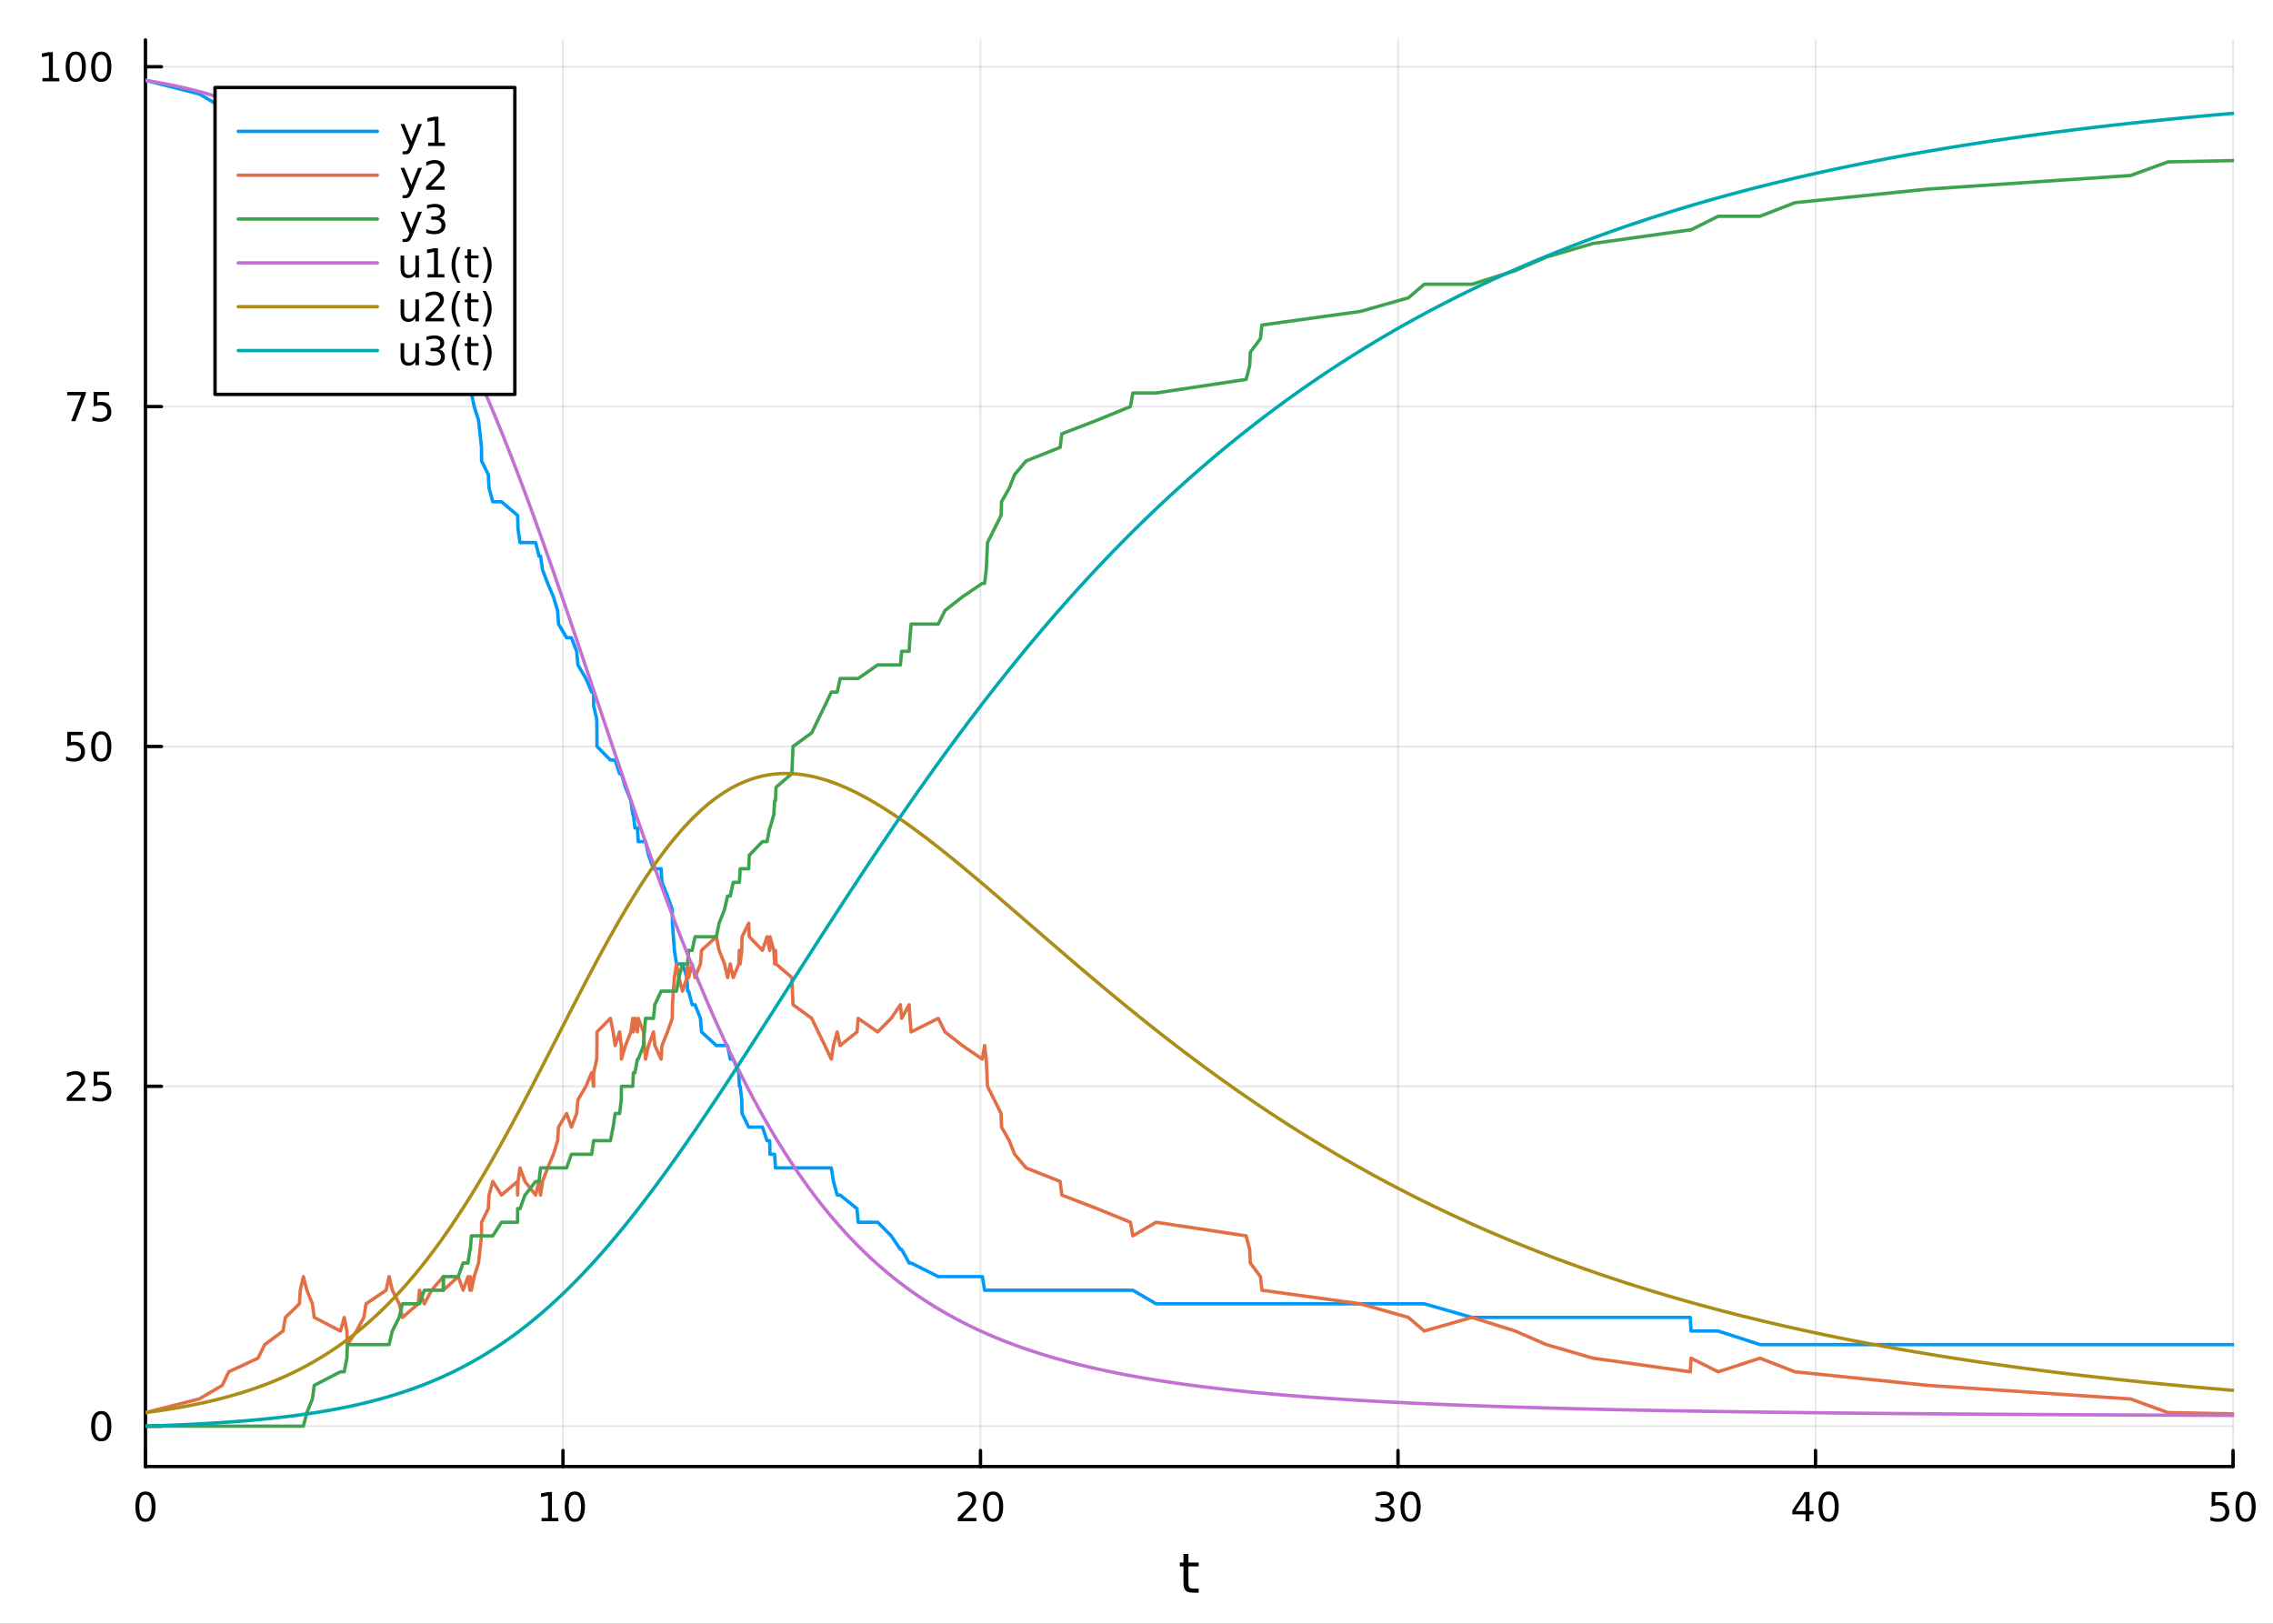 <?xml version="1.0" encoding="utf-8"?>
<svg xmlns="http://www.w3.org/2000/svg" xmlns:xlink="http://www.w3.org/1999/xlink" width="672" height="480" viewBox="0 0 2688 1920">
<rect x="0" y="0" width="2688" height="1920" fill="#333333" stroke="none"/>
<defs>
  <clipPath id="clip810">
    <rect x="0" y="0" width="2688" height="1920"/>
  </clipPath>
</defs>
<path clip-path="url(#clip810)" d="M0 1920 L2688 1920 L2688 0 L0 0  Z" fill="#ffffff" fill-rule="evenodd" fill-opacity="1"/>
<defs>
  <clipPath id="clip811">
    <rect x="537" y="0" width="1883" height="1883"/>
  </clipPath>
</defs>
<path clip-path="url(#clip810)" d="M172.001 1734.12 L2640.76 1734.12 L2640.76 47.244 L172.001 47.244  Z" fill="#ffffff" fill-rule="evenodd" fill-opacity="1"/>
<defs>
  <clipPath id="clip812">
    <rect x="172" y="47" width="2470" height="1688"/>
  </clipPath>
</defs>
<polyline clip-path="url(#clip812)" style="stroke:#000000; stroke-linecap:round; stroke-linejoin:round; stroke-width:2; stroke-opacity:0.1; fill:none" points="172.001,1734.12 172.001,47.244 "/>
<polyline clip-path="url(#clip812)" style="stroke:#000000; stroke-linecap:round; stroke-linejoin:round; stroke-width:2; stroke-opacity:0.1; fill:none" points="665.752,1734.12 665.752,47.244 "/>
<polyline clip-path="url(#clip812)" style="stroke:#000000; stroke-linecap:round; stroke-linejoin:round; stroke-width:2; stroke-opacity:0.1; fill:none" points="1159.5,1734.12 1159.5,47.244 "/>
<polyline clip-path="url(#clip812)" style="stroke:#000000; stroke-linecap:round; stroke-linejoin:round; stroke-width:2; stroke-opacity:0.1; fill:none" points="1653.25,1734.12 1653.25,47.244 "/>
<polyline clip-path="url(#clip812)" style="stroke:#000000; stroke-linecap:round; stroke-linejoin:round; stroke-width:2; stroke-opacity:0.1; fill:none" points="2147,1734.12 2147,47.244 "/>
<polyline clip-path="url(#clip812)" style="stroke:#000000; stroke-linecap:round; stroke-linejoin:round; stroke-width:2; stroke-opacity:0.1; fill:none" points="2640.76,1734.12 2640.76,47.244 "/>
<polyline clip-path="url(#clip810)" style="stroke:#000000; stroke-linecap:round; stroke-linejoin:round; stroke-width:4; stroke-opacity:1; fill:none" points="172.001,1734.12 2640.76,1734.12 "/>
<polyline clip-path="url(#clip810)" style="stroke:#000000; stroke-linecap:round; stroke-linejoin:round; stroke-width:4; stroke-opacity:1; fill:none" points="172.001,1734.12 172.001,1715.22 "/>
<polyline clip-path="url(#clip810)" style="stroke:#000000; stroke-linecap:round; stroke-linejoin:round; stroke-width:4; stroke-opacity:1; fill:none" points="665.752,1734.12 665.752,1715.22 "/>
<polyline clip-path="url(#clip810)" style="stroke:#000000; stroke-linecap:round; stroke-linejoin:round; stroke-width:4; stroke-opacity:1; fill:none" points="1159.5,1734.12 1159.5,1715.22 "/>
<polyline clip-path="url(#clip810)" style="stroke:#000000; stroke-linecap:round; stroke-linejoin:round; stroke-width:4; stroke-opacity:1; fill:none" points="1653.25,1734.12 1653.25,1715.22 "/>
<polyline clip-path="url(#clip810)" style="stroke:#000000; stroke-linecap:round; stroke-linejoin:round; stroke-width:4; stroke-opacity:1; fill:none" points="2147,1734.12 2147,1715.22 "/>
<polyline clip-path="url(#clip810)" style="stroke:#000000; stroke-linecap:round; stroke-linejoin:round; stroke-width:4; stroke-opacity:1; fill:none" points="2640.76,1734.12 2640.76,1715.22 "/>
<path clip-path="url(#clip810)" d="M172.001 1767.34 Q168.39 1767.34 166.562 1770.9 Q164.756 1774.45 164.756 1781.58 Q164.756 1788.68 166.562 1792.25 Q168.39 1795.79 172.001 1795.79 Q175.636 1795.79 177.441 1792.25 Q179.27 1788.68 179.27 1781.58 Q179.27 1774.45 177.441 1770.9 Q175.636 1767.34 172.001 1767.34 M172.001 1763.64 Q177.811 1763.64 180.867 1768.24 Q183.946 1772.83 183.946 1781.58 Q183.946 1790.3 180.867 1794.91 Q177.811 1799.49 172.001 1799.49 Q166.191 1799.49 163.112 1794.91 Q160.057 1790.3 160.057 1781.58 Q160.057 1772.83 163.112 1768.24 Q166.191 1763.64 172.001 1763.64 Z" fill="#000000" fill-rule="evenodd" fill-opacity="1" /><path clip-path="url(#clip810)" d="M640.44 1794.89 L648.079 1794.89 L648.079 1768.52 L639.769 1770.19 L639.769 1765.93 L648.032 1764.26 L652.708 1764.26 L652.708 1794.89 L660.347 1794.89 L660.347 1798.82 L640.44 1798.82 L640.44 1794.89 Z" fill="#000000" fill-rule="evenodd" fill-opacity="1" /><path clip-path="url(#clip810)" d="M679.792 1767.34 Q676.18 1767.34 674.352 1770.9 Q672.546 1774.45 672.546 1781.58 Q672.546 1788.68 674.352 1792.25 Q676.18 1795.79 679.792 1795.79 Q683.426 1795.79 685.231 1792.25 Q687.06 1788.68 687.06 1781.58 Q687.06 1774.45 685.231 1770.9 Q683.426 1767.34 679.792 1767.34 M679.792 1763.64 Q685.602 1763.64 688.657 1768.24 Q691.736 1772.83 691.736 1781.58 Q691.736 1790.3 688.657 1794.91 Q685.602 1799.49 679.792 1799.49 Q673.981 1799.49 670.903 1794.91 Q667.847 1790.3 667.847 1781.58 Q667.847 1772.83 670.903 1768.24 Q673.981 1763.64 679.792 1763.64 Z" fill="#000000" fill-rule="evenodd" fill-opacity="1" /><path clip-path="url(#clip810)" d="M1138.28 1794.89 L1154.6 1794.89 L1154.6 1798.82 L1132.65 1798.82 L1132.65 1794.89 Q1135.31 1792.13 1139.9 1787.5 Q1144.5 1782.85 1145.68 1781.51 Q1147.93 1778.98 1148.81 1777.25 Q1149.71 1775.49 1149.71 1773.8 Q1149.71 1771.04 1147.77 1769.31 Q1145.85 1767.57 1142.74 1767.57 Q1140.54 1767.57 1138.09 1768.34 Q1135.66 1769.1 1132.88 1770.65 L1132.88 1765.93 Q1135.71 1764.79 1138.16 1764.21 Q1140.61 1763.64 1142.65 1763.64 Q1148.02 1763.64 1151.22 1766.32 Q1154.41 1769.01 1154.41 1773.5 Q1154.41 1775.63 1153.6 1777.55 Q1152.81 1779.45 1150.71 1782.04 Q1150.13 1782.71 1147.03 1785.93 Q1143.92 1789.12 1138.28 1794.89 Z" fill="#000000" fill-rule="evenodd" fill-opacity="1" /><path clip-path="url(#clip810)" d="M1174.41 1767.34 Q1170.8 1767.34 1168.97 1770.9 Q1167.17 1774.45 1167.17 1781.58 Q1167.17 1788.68 1168.97 1792.25 Q1170.8 1795.79 1174.41 1795.79 Q1178.04 1795.79 1179.85 1792.25 Q1181.68 1788.68 1181.68 1781.58 Q1181.68 1774.45 1179.85 1770.9 Q1178.04 1767.34 1174.41 1767.34 M1174.41 1763.64 Q1180.22 1763.64 1183.28 1768.24 Q1186.35 1772.83 1186.35 1781.58 Q1186.35 1790.3 1183.28 1794.91 Q1180.22 1799.49 1174.41 1799.49 Q1168.6 1799.49 1165.52 1794.91 Q1162.47 1790.3 1162.47 1781.58 Q1162.47 1772.83 1165.52 1768.24 Q1168.6 1763.64 1174.41 1763.64 Z" fill="#000000" fill-rule="evenodd" fill-opacity="1" /><path clip-path="url(#clip810)" d="M1642.1 1780.19 Q1645.45 1780.9 1647.33 1783.17 Q1649.23 1785.44 1649.23 1788.77 Q1649.23 1793.89 1645.71 1796.69 Q1642.19 1799.49 1635.71 1799.49 Q1633.53 1799.49 1631.22 1799.05 Q1628.93 1798.64 1626.47 1797.78 L1626.47 1793.27 Q1628.42 1794.4 1630.73 1794.98 Q1633.05 1795.56 1635.57 1795.56 Q1639.97 1795.56 1642.26 1793.82 Q1644.57 1792.08 1644.57 1788.77 Q1644.57 1785.72 1642.42 1784.01 Q1640.29 1782.27 1636.47 1782.27 L1632.44 1782.27 L1632.44 1778.43 L1636.66 1778.43 Q1640.11 1778.43 1641.93 1777.06 Q1643.76 1775.67 1643.76 1773.08 Q1643.76 1770.42 1641.87 1769.01 Q1639.99 1767.57 1636.47 1767.57 Q1634.55 1767.57 1632.35 1767.99 Q1630.15 1768.4 1627.51 1769.28 L1627.51 1765.12 Q1630.18 1764.38 1632.49 1764.01 Q1634.83 1763.64 1636.89 1763.64 Q1642.21 1763.64 1645.31 1766.07 Q1648.42 1768.47 1648.42 1772.59 Q1648.42 1775.46 1646.77 1777.46 Q1645.13 1779.42 1642.1 1780.19 Z" fill="#000000" fill-rule="evenodd" fill-opacity="1" /><path clip-path="url(#clip810)" d="M1668.09 1767.34 Q1664.48 1767.34 1662.65 1770.9 Q1660.85 1774.45 1660.85 1781.58 Q1660.85 1788.68 1662.65 1792.25 Q1664.48 1795.79 1668.09 1795.79 Q1671.73 1795.79 1673.53 1792.25 Q1675.36 1788.68 1675.36 1781.58 Q1675.36 1774.45 1673.53 1770.9 Q1671.73 1767.34 1668.09 1767.34 M1668.09 1763.64 Q1673.9 1763.64 1676.96 1768.24 Q1680.04 1772.83 1680.04 1781.58 Q1680.04 1790.3 1676.96 1794.91 Q1673.9 1799.49 1668.09 1799.49 Q1662.28 1799.49 1659.2 1794.91 Q1656.15 1790.3 1656.15 1781.58 Q1656.15 1772.83 1659.2 1768.24 Q1662.28 1763.64 1668.09 1763.64 Z" fill="#000000" fill-rule="evenodd" fill-opacity="1" /><path clip-path="url(#clip810)" d="M2135.18 1768.34 L2123.37 1786.78 L2135.18 1786.78 L2135.18 1768.34 M2133.95 1764.26 L2139.83 1764.26 L2139.83 1786.78 L2144.76 1786.78 L2144.76 1790.67 L2139.83 1790.67 L2139.83 1798.82 L2135.18 1798.82 L2135.18 1790.67 L2119.57 1790.67 L2119.57 1786.16 L2133.95 1764.26 Z" fill="#000000" fill-rule="evenodd" fill-opacity="1" /><path clip-path="url(#clip810)" d="M2162.49 1767.34 Q2158.88 1767.34 2157.05 1770.9 Q2155.25 1774.45 2155.25 1781.58 Q2155.25 1788.68 2157.05 1792.25 Q2158.88 1795.79 2162.49 1795.79 Q2166.13 1795.79 2167.93 1792.25 Q2169.76 1788.68 2169.76 1781.58 Q2169.76 1774.45 2167.93 1770.9 Q2166.13 1767.34 2162.49 1767.34 M2162.49 1763.64 Q2168.3 1763.64 2171.36 1768.24 Q2174.44 1772.83 2174.44 1781.58 Q2174.44 1790.3 2171.36 1794.91 Q2168.3 1799.49 2162.49 1799.49 Q2156.68 1799.49 2153.6 1794.91 Q2150.55 1790.3 2150.55 1781.58 Q2150.55 1772.83 2153.6 1768.24 Q2156.68 1763.64 2162.49 1763.64 Z" fill="#000000" fill-rule="evenodd" fill-opacity="1" /><path clip-path="url(#clip810)" d="M2615.46 1764.26 L2633.81 1764.26 L2633.81 1768.2 L2619.74 1768.2 L2619.74 1776.67 Q2620.76 1776.32 2621.77 1776.16 Q2622.79 1775.97 2623.81 1775.97 Q2629.6 1775.97 2632.98 1779.15 Q2636.36 1782.32 2636.36 1787.73 Q2636.36 1793.31 2632.89 1796.41 Q2629.41 1799.49 2623.09 1799.49 Q2620.92 1799.49 2618.65 1799.12 Q2616.4 1798.75 2614 1798.01 L2614 1793.31 Q2616.08 1794.45 2618.3 1795 Q2620.52 1795.56 2623 1795.56 Q2627.01 1795.56 2629.34 1793.45 Q2631.68 1791.34 2631.68 1787.73 Q2631.68 1784.12 2629.34 1782.02 Q2627.01 1779.91 2623 1779.91 Q2621.13 1779.91 2619.25 1780.33 Q2617.4 1780.74 2615.46 1781.62 L2615.46 1764.26 Z" fill="#000000" fill-rule="evenodd" fill-opacity="1" /><path clip-path="url(#clip810)" d="M2655.57 1767.34 Q2651.96 1767.34 2650.13 1770.9 Q2648.33 1774.45 2648.33 1781.58 Q2648.33 1788.68 2650.13 1792.25 Q2651.96 1795.79 2655.57 1795.79 Q2659.2 1795.79 2661.01 1792.25 Q2662.84 1788.68 2662.84 1781.58 Q2662.84 1774.45 2661.01 1770.9 Q2659.2 1767.34 2655.57 1767.34 M2655.57 1763.64 Q2661.38 1763.64 2664.44 1768.24 Q2667.52 1772.83 2667.52 1781.58 Q2667.52 1790.3 2664.44 1794.91 Q2661.38 1799.49 2655.57 1799.49 Q2649.76 1799.49 2646.68 1794.91 Q2643.63 1790.3 2643.63 1781.58 Q2643.63 1772.83 2646.68 1768.24 Q2649.76 1763.64 2655.57 1763.64 Z" fill="#000000" fill-rule="evenodd" fill-opacity="1" /><path clip-path="url(#clip810)" d="M1405.44 1837.53 L1405.44 1847.65 L1417.5 1847.65 L1417.5 1852.2 L1405.44 1852.2 L1405.44 1871.56 Q1405.44 1875.92 1406.62 1877.16 Q1407.83 1878.4 1411.49 1878.4 L1417.5 1878.4 L1417.5 1883.3 L1411.49 1883.3 Q1404.71 1883.3 1402.13 1880.79 Q1399.55 1878.24 1399.55 1871.56 L1399.55 1852.2 L1395.25 1852.2 L1395.25 1847.65 L1399.55 1847.65 L1399.55 1837.53 L1405.44 1837.53 Z" fill="#000000" fill-rule="evenodd" fill-opacity="1" /><polyline clip-path="url(#clip812)" style="stroke:#000000; stroke-linecap:round; stroke-linejoin:round; stroke-width:2; stroke-opacity:0.1; fill:none" points="172.001,1686.38 2640.76,1686.38 "/>
<polyline clip-path="url(#clip812)" style="stroke:#000000; stroke-linecap:round; stroke-linejoin:round; stroke-width:2; stroke-opacity:0.1; fill:none" points="172.001,1284.51 2640.76,1284.51 "/>
<polyline clip-path="url(#clip812)" style="stroke:#000000; stroke-linecap:round; stroke-linejoin:round; stroke-width:2; stroke-opacity:0.1; fill:none" points="172.001,882.643 2640.76,882.643 "/>
<polyline clip-path="url(#clip812)" style="stroke:#000000; stroke-linecap:round; stroke-linejoin:round; stroke-width:2; stroke-opacity:0.1; fill:none" points="172.001,480.777 2640.76,480.777 "/>
<polyline clip-path="url(#clip812)" style="stroke:#000000; stroke-linecap:round; stroke-linejoin:round; stroke-width:2; stroke-opacity:0.1; fill:none" points="172.001,78.911 2640.76,78.911 "/>
<polyline clip-path="url(#clip810)" style="stroke:#000000; stroke-linecap:round; stroke-linejoin:round; stroke-width:4; stroke-opacity:1; fill:none" points="172.001,1734.12 172.001,47.244 "/>
<polyline clip-path="url(#clip810)" style="stroke:#000000; stroke-linecap:round; stroke-linejoin:round; stroke-width:4; stroke-opacity:1; fill:none" points="172.001,1686.38 190.899,1686.38 "/>
<polyline clip-path="url(#clip810)" style="stroke:#000000; stroke-linecap:round; stroke-linejoin:round; stroke-width:4; stroke-opacity:1; fill:none" points="172.001,1284.51 190.899,1284.51 "/>
<polyline clip-path="url(#clip810)" style="stroke:#000000; stroke-linecap:round; stroke-linejoin:round; stroke-width:4; stroke-opacity:1; fill:none" points="172.001,882.643 190.899,882.643 "/>
<polyline clip-path="url(#clip810)" style="stroke:#000000; stroke-linecap:round; stroke-linejoin:round; stroke-width:4; stroke-opacity:1; fill:none" points="172.001,480.777 190.899,480.777 "/>
<polyline clip-path="url(#clip810)" style="stroke:#000000; stroke-linecap:round; stroke-linejoin:round; stroke-width:4; stroke-opacity:1; fill:none" points="172.001,78.911 190.899,78.911 "/>
<path clip-path="url(#clip810)" d="M119.737 1672.17 Q116.126 1672.17 114.297 1675.74 Q112.492 1679.28 112.492 1686.41 Q112.492 1693.52 114.297 1697.08 Q116.126 1700.62 119.737 1700.62 Q123.371 1700.62 125.177 1697.08 Q127.005 1693.52 127.005 1686.41 Q127.005 1679.28 125.177 1675.74 Q123.371 1672.17 119.737 1672.17 M119.737 1668.47 Q125.547 1668.47 128.603 1673.08 Q131.681 1677.66 131.681 1686.41 Q131.681 1695.14 128.603 1699.74 Q125.547 1704.33 119.737 1704.33 Q113.927 1704.33 110.848 1699.74 Q107.793 1695.14 107.793 1686.41 Q107.793 1677.66 110.848 1673.08 Q113.927 1668.47 119.737 1668.47 Z" fill="#000000" fill-rule="evenodd" fill-opacity="1" /><path clip-path="url(#clip810)" d="M84.598 1297.85 L100.918 1297.85 L100.918 1301.79 L78.973 1301.79 L78.973 1297.85 Q81.635 1295.1 86.219 1290.47 Q90.825 1285.82 92.006 1284.47 Q94.251 1281.95 95.131 1280.22 Q96.033 1278.46 96.033 1276.77 Q96.033 1274.01 94.089 1272.28 Q92.168 1270.54 89.066 1270.54 Q86.867 1270.54 84.413 1271.3 Q81.983 1272.07 79.205 1273.62 L79.205 1268.9 Q82.029 1267.76 84.483 1267.18 Q86.936 1266.6 88.973 1266.6 Q94.344 1266.6 97.538 1269.29 Q100.732 1271.97 100.732 1276.47 Q100.732 1278.59 99.922 1280.52 Q99.135 1282.41 97.029 1285.01 Q96.45 1285.68 93.348 1288.9 Q90.246 1292.09 84.598 1297.85 Z" fill="#000000" fill-rule="evenodd" fill-opacity="1" /><path clip-path="url(#clip810)" d="M110.779 1267.23 L129.135 1267.23 L129.135 1271.16 L115.061 1271.16 L115.061 1279.64 Q116.08 1279.29 117.098 1279.13 Q118.117 1278.94 119.135 1278.94 Q124.922 1278.94 128.302 1282.11 Q131.681 1285.28 131.681 1290.7 Q131.681 1296.28 128.209 1299.38 Q124.737 1302.46 118.417 1302.46 Q116.242 1302.46 113.973 1302.09 Q111.728 1301.72 109.32 1300.98 L109.32 1296.28 Q111.404 1297.41 113.626 1297.97 Q115.848 1298.53 118.325 1298.53 Q122.33 1298.53 124.667 1296.42 Q127.005 1294.31 127.005 1290.7 Q127.005 1287.09 124.667 1284.98 Q122.33 1282.88 118.325 1282.88 Q116.45 1282.88 114.575 1283.29 Q112.723 1283.71 110.779 1284.59 L110.779 1267.23 Z" fill="#000000" fill-rule="evenodd" fill-opacity="1" /><path clip-path="url(#clip810)" d="M79.621 865.363 L97.978 865.363 L97.978 869.298 L83.904 869.298 L83.904 877.771 Q84.922 877.423 85.941 877.261 Q86.959 877.076 87.978 877.076 Q93.765 877.076 97.144 880.247 Q100.524 883.419 100.524 888.835 Q100.524 894.414 97.052 897.516 Q93.58 900.595 87.26 900.595 Q85.084 900.595 82.816 900.224 Q80.57 899.854 78.163 899.113 L78.163 894.414 Q80.246 895.548 82.469 896.104 Q84.691 896.659 87.168 896.659 Q91.172 896.659 93.51 894.553 Q95.848 892.446 95.848 888.835 Q95.848 885.224 93.51 883.118 Q91.172 881.011 87.168 881.011 Q85.293 881.011 83.418 881.428 Q81.566 881.845 79.621 882.724 L79.621 865.363 Z" fill="#000000" fill-rule="evenodd" fill-opacity="1" /><path clip-path="url(#clip810)" d="M119.737 868.442 Q116.126 868.442 114.297 872.007 Q112.492 875.548 112.492 882.678 Q112.492 889.784 114.297 893.349 Q116.126 896.891 119.737 896.891 Q123.371 896.891 125.177 893.349 Q127.005 889.784 127.005 882.678 Q127.005 875.548 125.177 872.007 Q123.371 868.442 119.737 868.442 M119.737 864.738 Q125.547 864.738 128.603 869.345 Q131.681 873.928 131.681 882.678 Q131.681 891.405 128.603 896.011 Q125.547 900.595 119.737 900.595 Q113.927 900.595 110.848 896.011 Q107.793 891.405 107.793 882.678 Q107.793 873.928 110.848 869.345 Q113.927 864.738 119.737 864.738 Z" fill="#000000" fill-rule="evenodd" fill-opacity="1" /><path clip-path="url(#clip810)" d="M79.39 463.497 L101.612 463.497 L101.612 465.488 L89.066 498.057 L84.182 498.057 L95.987 467.432 L79.39 467.432 L79.39 463.497 Z" fill="#000000" fill-rule="evenodd" fill-opacity="1" /><path clip-path="url(#clip810)" d="M110.779 463.497 L129.135 463.497 L129.135 467.432 L115.061 467.432 L115.061 475.905 Q116.08 475.557 117.098 475.395 Q118.117 475.21 119.135 475.21 Q124.922 475.21 128.302 478.381 Q131.681 481.553 131.681 486.969 Q131.681 492.548 128.209 495.65 Q124.737 498.728 118.417 498.728 Q116.242 498.728 113.973 498.358 Q111.728 497.988 109.32 497.247 L109.32 492.548 Q111.404 493.682 113.626 494.238 Q115.848 494.793 118.325 494.793 Q122.33 494.793 124.667 492.687 Q127.005 490.58 127.005 486.969 Q127.005 483.358 124.667 481.252 Q122.33 479.145 118.325 479.145 Q116.45 479.145 114.575 479.562 Q112.723 479.979 110.779 480.858 L110.779 463.497 Z" fill="#000000" fill-rule="evenodd" fill-opacity="1" /><path clip-path="url(#clip810)" d="M50.223 92.256 L57.862 92.256 L57.862 65.89 L49.552 67.557 L49.552 63.298 L57.816 61.631 L62.492 61.631 L62.492 92.256 L70.131 92.256 L70.131 96.191 L50.223 96.191 L50.223 92.256 Z" fill="#000000" fill-rule="evenodd" fill-opacity="1" /><path clip-path="url(#clip810)" d="M89.575 64.71 Q85.964 64.71 84.135 68.275 Q82.33 71.816 82.33 78.946 Q82.33 86.052 84.135 89.617 Q85.964 93.159 89.575 93.159 Q93.209 93.159 95.015 89.617 Q96.844 86.052 96.844 78.946 Q96.844 71.816 95.015 68.275 Q93.209 64.71 89.575 64.71 M89.575 61.006 Q95.385 61.006 98.441 65.613 Q101.519 70.196 101.519 78.946 Q101.519 87.673 98.441 92.279 Q95.385 96.862 89.575 96.862 Q83.765 96.862 80.686 92.279 Q77.631 87.673 77.631 78.946 Q77.631 70.196 80.686 65.613 Q83.765 61.006 89.575 61.006 Z" fill="#000000" fill-rule="evenodd" fill-opacity="1" /><path clip-path="url(#clip810)" d="M119.737 64.71 Q116.126 64.71 114.297 68.275 Q112.492 71.816 112.492 78.946 Q112.492 86.052 114.297 89.617 Q116.126 93.159 119.737 93.159 Q123.371 93.159 125.177 89.617 Q127.005 86.052 127.005 78.946 Q127.005 71.816 125.177 68.275 Q123.371 64.71 119.737 64.71 M119.737 61.006 Q125.547 61.006 128.603 65.613 Q131.681 70.196 131.681 78.946 Q131.681 87.673 128.603 92.279 Q125.547 96.862 119.737 96.862 Q113.927 96.862 110.848 92.279 Q107.793 87.673 107.793 78.946 Q107.793 70.196 110.848 65.613 Q113.927 61.006 119.737 61.006 Z" fill="#000000" fill-rule="evenodd" fill-opacity="1" /><polyline clip-path="url(#clip812)" style="stroke:#009af9; stroke-linecap:round; stroke-linejoin:round; stroke-width:4; stroke-opacity:1; fill:none" points="172.001,94.986 235.534,111.06 262.84,127.135 270.513,143.21 305.054,159.284 313.067,175.359 334.707,191.434 337.505,207.508 354.046,223.583 355.131,239.658 358.76,255.732 362.926,255.732 369.432,255.732 371.601,255.732 402.581,255.732 407.067,271.807 410.249,271.807 410.783,271.807 421.553,287.881 430.285,303.956 432.844,320.031 456.68,336.105 460.108,352.18 463.967,352.18 472.089,352.18 475.959,352.18 494.601,368.255 496.059,384.329 501.822,384.329 510.46,400.404 524.232,416.479 524.385,416.479 541.875,432.553 547.655,432.553 553.436,448.628 555.798,448.628 556.26,464.703 557.431,464.703 560.795,480.777 565.886,496.852 567.669,512.926 569.402,529.001 569.503,545.076 577.457,561.15 578.356,577.225 582.737,593.3 593.042,593.3 612.014,609.374 612.114,609.374 612.612,625.449 614.912,641.524 620.856,641.524 633.406,641.524 637.393,657.598 639.247,657.598 641.535,673.673 647.669,689.748 654.449,705.822 659.424,721.897 660.497,737.971 670.043,754.046 675.729,754.046 681.931,770.121 683.425,786.195 692.882,802.27 699.711,818.345 702.018,818.345 702.035,834.419 705.709,850.494 705.944,866.569 706.032,882.643 721.852,898.718 725.061,898.718 727.483,898.718 732.717,914.793 734.717,914.793 734.873,914.793 739.654,930.867 746.015,946.942 748.33,963.016 749.019,963.016 750.882,979.091 753.802,979.091 754.765,995.166 761.013,995.166 761.957,995.166 763.4,995.166 766.983,1011.24 772.732,1027.31 774.418,1027.31 781.848,1027.31 782.827,1043.39 789.379,1059.46 794.948,1075.54 795.21,1091.61 796.325,1107.69 797.515,1123.76 800.027,1139.84 802.836,1139.84 807.115,1139.84 812.396,1155.91 813.154,1171.99 814.341,1171.99 818.52,1188.06 821.926,1188.06 828.33,1204.14 829.615,1220.21 847.107,1236.29 850.432,1236.29 856.779,1236.29 860.454,1236.29 863.602,1252.36 867.074,1252.36 873.693,1268.43 874.388,1284.51 875.337,1284.51 877.161,1300.58 877.514,1316.66 885.401,1332.73 886.094,1332.73 901.672,1332.73 907.044,1348.81 910.238,1348.81 910.537,1364.88 915.1,1364.88 916.067,1364.88 917.039,1380.96 917.726,1380.96 936.458,1380.96 937.087,1380.96 937.822,1380.96 959.903,1380.96 967.638,1380.96 975.473,1380.96 983.095,1380.96 985.629,1397.03 990.078,1413.11 993.527,1413.11 1013.46,1429.18 1014.88,1445.26 1037.92,1445.26 1053.9,1461.33 1064.79,1477.4 1066.3,1477.4 1075.11,1493.48 1076.1,1493.48 1077.46,1493.48 1109.57,1509.55 1117.53,1509.55 1138.01,1509.55 1161.73,1509.55 1164.39,1525.63 1166.31,1525.63 1167.1,1525.63 1167.81,1525.63 1175.87,1525.63 1183.88,1525.63 1184.4,1525.63 1193.52,1525.63 1199.87,1525.63 1213.4,1525.63 1253.71,1525.63 1255.67,1525.63 1297.4,1525.63 1336.83,1525.63 1339.65,1525.63 1367.13,1541.7 1473.64,1541.7 1477.85,1541.7 1478.62,1541.7 1490.55,1541.7 1492.3,1541.7 1608.77,1541.7 1665.47,1541.7 1684.32,1541.7 1740.64,1557.78 1791.81,1557.78 1828.7,1557.78 1883.96,1557.78 1998.89,1557.78 1999.76,1573.85 2031.84,1573.85 2081.3,1589.93 2122.6,1589.93 2280.02,1589.93 2519.53,1589.93 2563.75,1589.93 3357.77,1589.93 "/>
<polyline clip-path="url(#clip812)" style="stroke:#e26f46; stroke-linecap:round; stroke-linejoin:round; stroke-width:4; stroke-opacity:1; fill:none" points="172.001,1670.3 235.534,1654.23 262.84,1638.15 270.513,1622.08 305.054,1606 313.067,1589.93 334.707,1573.85 337.505,1557.78 354.046,1541.7 355.131,1525.63 358.76,1509.55 362.926,1525.63 369.432,1541.7 371.601,1557.78 402.581,1573.85 407.067,1557.78 410.249,1573.85 410.783,1589.93 421.553,1573.85 430.285,1557.78 432.844,1541.7 456.68,1525.63 460.108,1509.55 463.967,1525.63 472.089,1541.7 475.959,1557.78 494.601,1541.7 496.059,1525.63 501.822,1541.7 510.46,1525.63 524.232,1509.55 524.385,1525.63 541.875,1509.55 547.655,1525.63 553.436,1509.55 555.798,1525.63 556.26,1509.55 557.431,1525.63 560.795,1509.55 565.886,1493.48 567.669,1477.4 569.402,1461.33 569.503,1445.26 577.457,1429.18 578.356,1413.11 582.737,1397.03 593.042,1413.11 612.014,1397.03 612.114,1413.11 612.612,1397.03 614.912,1380.96 620.856,1397.03 633.406,1413.11 637.393,1397.03 639.247,1413.11 641.535,1397.03 647.669,1380.96 654.449,1364.88 659.424,1348.81 660.497,1332.73 670.043,1316.66 675.729,1332.73 681.931,1316.66 683.425,1300.58 692.882,1284.51 699.711,1268.43 702.018,1284.51 702.035,1268.43 705.709,1252.36 705.944,1236.29 706.032,1220.21 721.852,1204.14 725.061,1220.21 727.483,1236.29 732.717,1220.21 734.717,1236.29 734.873,1252.36 739.654,1236.29 746.015,1220.21 748.33,1204.14 749.019,1220.21 750.882,1204.14 753.802,1220.21 754.765,1204.14 761.013,1220.21 761.957,1236.29 763.4,1252.36 766.983,1236.29 772.732,1220.21 774.418,1236.29 781.848,1252.36 782.827,1236.29 789.379,1220.21 794.948,1204.14 795.21,1188.06 796.325,1171.99 797.515,1155.91 800.027,1139.84 802.836,1155.91 807.115,1171.99 812.396,1155.91 813.154,1139.84 814.341,1155.91 818.52,1139.84 821.926,1155.91 828.33,1139.84 829.615,1123.76 847.107,1107.69 850.432,1123.76 856.779,1139.84 860.454,1155.91 863.602,1139.84 867.074,1155.91 873.693,1139.84 874.388,1123.76 875.337,1139.84 877.161,1123.76 877.514,1107.69 885.401,1091.61 886.094,1107.69 901.672,1123.76 907.044,1107.69 910.238,1123.76 910.537,1107.69 915.1,1123.76 916.067,1139.84 917.039,1123.76 917.726,1139.84 936.458,1155.91 937.087,1171.99 937.822,1188.06 959.903,1204.14 967.638,1220.21 975.473,1236.29 983.095,1252.36 985.629,1236.29 990.078,1220.21 993.527,1236.29 1013.46,1220.21 1014.88,1204.14 1037.92,1220.21 1053.9,1204.14 1064.79,1188.06 1066.3,1204.14 1075.11,1188.06 1076.1,1204.14 1077.46,1220.21 1109.57,1204.14 1117.53,1220.21 1138.01,1236.29 1161.73,1252.36 1164.39,1236.29 1166.31,1252.36 1167.1,1268.43 1167.81,1284.51 1175.87,1300.58 1183.88,1316.66 1184.4,1332.73 1193.52,1348.81 1199.87,1364.88 1213.4,1380.96 1253.71,1397.03 1255.67,1413.11 1297.4,1429.18 1336.83,1445.26 1339.65,1461.33 1367.13,1445.26 1473.64,1461.33 1477.85,1477.4 1478.62,1493.48 1490.55,1509.55 1492.3,1525.63 1608.77,1541.7 1665.47,1557.78 1684.32,1573.85 1740.64,1557.78 1791.81,1573.85 1828.7,1589.93 1883.96,1606 1998.89,1622.08 1999.76,1606 2031.84,1622.08 2081.3,1606 2122.6,1622.08 2280.02,1638.15 2519.53,1654.23 2563.75,1670.3 3357.77,1686.38 "/>
<polyline clip-path="url(#clip812)" style="stroke:#3da44d; stroke-linecap:round; stroke-linejoin:round; stroke-width:4; stroke-opacity:1; fill:none" points="172.001,1686.38 235.534,1686.38 262.84,1686.38 270.513,1686.38 305.054,1686.38 313.067,1686.38 334.707,1686.38 337.505,1686.38 354.046,1686.38 355.131,1686.38 358.76,1686.38 362.926,1670.3 369.432,1654.23 371.601,1638.15 402.581,1622.08 407.067,1622.08 410.249,1606 410.783,1589.93 421.553,1589.93 430.285,1589.93 432.844,1589.93 456.68,1589.93 460.108,1589.93 463.967,1573.85 472.089,1557.78 475.959,1541.7 494.601,1541.7 496.059,1541.7 501.822,1525.63 510.46,1525.63 524.232,1525.63 524.385,1509.55 541.875,1509.55 547.655,1493.48 553.436,1493.48 555.798,1477.4 556.26,1477.4 557.431,1461.33 560.795,1461.33 565.886,1461.33 567.669,1461.33 569.402,1461.33 569.503,1461.33 577.457,1461.33 578.356,1461.33 582.737,1461.33 593.042,1445.26 612.014,1445.26 612.114,1429.18 612.612,1429.18 614.912,1429.18 620.856,1413.11 633.406,1397.03 637.393,1397.03 639.247,1380.96 641.535,1380.96 647.669,1380.96 654.449,1380.96 659.424,1380.96 660.497,1380.96 670.043,1380.96 675.729,1364.88 681.931,1364.88 683.425,1364.88 692.882,1364.88 699.711,1364.88 702.018,1348.81 702.035,1348.81 705.709,1348.81 705.944,1348.81 706.032,1348.81 721.852,1348.81 725.061,1332.73 727.483,1316.66 732.717,1316.66 734.717,1300.58 734.873,1284.51 739.654,1284.51 746.015,1284.51 748.33,1284.51 749.019,1268.43 750.882,1268.43 753.802,1252.36 754.765,1252.36 761.013,1236.29 761.957,1220.21 763.4,1204.14 766.983,1204.14 772.732,1204.14 774.418,1188.06 781.848,1171.99 782.827,1171.99 789.379,1171.99 794.948,1171.99 795.21,1171.99 796.325,1171.99 797.515,1171.99 800.027,1171.99 802.836,1155.91 807.115,1139.84 812.396,1139.84 813.154,1139.84 814.341,1123.76 818.52,1123.76 821.926,1107.69 828.33,1107.69 829.615,1107.69 847.107,1107.69 850.432,1091.61 856.779,1075.54 860.454,1059.46 863.602,1059.46 867.074,1043.39 873.693,1043.39 874.388,1043.39 875.337,1027.31 877.161,1027.31 877.514,1027.31 885.401,1027.31 886.094,1011.24 901.672,995.166 907.044,995.166 910.238,979.091 910.537,979.091 915.1,963.016 916.067,946.942 917.039,946.942 917.726,930.867 936.458,914.793 937.087,898.718 937.822,882.643 959.903,866.569 967.638,850.494 975.473,834.419 983.095,818.345 985.629,818.345 990.078,818.345 993.527,802.27 1013.46,802.27 1014.88,802.27 1037.92,786.195 1053.9,786.195 1064.79,786.195 1066.3,770.121 1075.11,770.121 1076.1,754.046 1077.46,737.971 1109.57,737.971 1117.53,721.897 1138.01,705.822 1161.73,689.748 1164.39,689.748 1166.31,673.673 1167.1,657.598 1167.81,641.524 1175.87,625.449 1183.88,609.374 1184.4,593.3 1193.52,577.225 1199.87,561.15 1213.4,545.076 1253.71,529.001 1255.67,512.926 1297.4,496.852 1336.83,480.777 1339.65,464.703 1367.13,464.703 1473.64,448.628 1477.85,432.553 1478.62,416.479 1490.55,400.404 1492.3,384.329 1608.77,368.255 1665.47,352.18 1684.32,336.105 1740.64,336.105 1791.81,320.031 1828.7,303.956 1883.96,287.881 1998.89,271.807 1999.76,271.807 2031.84,255.732 2081.3,255.732 2122.6,239.658 2280.02,223.583 2519.53,207.508 2563.75,191.434 3357.77,175.359 "/>
<polyline clip-path="url(#clip812)" style="stroke:#c271d2; stroke-linecap:round; stroke-linejoin:round; stroke-width:4; stroke-opacity:1; fill:none" points="172.001,94.986 174.473,95.388 176.944,95.798 179.415,96.216 181.886,96.643 184.357,97.077 186.829,97.521 189.3,97.973 191.771,98.433 194.242,98.903 196.714,99.383 199.185,99.871 201.656,100.369 204.127,100.877 206.598,101.395 209.07,101.923 211.541,102.461 214.012,103.009 216.483,103.569 218.955,104.139 221.426,104.72 223.897,105.313 226.368,105.917 228.84,106.533 231.311,107.161 233.782,107.801 236.253,108.453 238.724,109.118 241.196,109.796 243.667,110.486 246.138,111.191 248.609,111.908 251.081,112.64 253.552,113.385 256.023,114.145 258.494,114.92 260.965,115.709 263.437,116.513 265.908,117.333 268.379,118.168 270.85,119.019 273.322,119.887 275.793,120.771 278.264,121.671 280.735,122.589 283.206,123.524 285.678,124.477 288.149,125.448 290.62,126.437 293.091,127.445 295.563,128.471 298.034,129.517 300.505,130.583 302.976,131.668 305.448,132.774 307.919,133.9 310.39,135.047 312.861,136.216 315.332,137.406 317.804,138.618 320.275,139.852 322.746,141.11 325.217,142.39 327.689,143.694 330.16,145.022 332.631,146.374 335.102,147.751 337.573,149.153 340.045,150.58 342.516,152.033 344.987,153.513 347.458,155.019 349.93,156.552 352.401,158.113 354.872,159.702 357.343,161.319 359.814,162.965 362.286,164.641 364.757,166.346 367.228,168.081 369.699,169.847 372.171,171.644 374.642,173.472 377.113,175.332 379.584,177.225 382.056,179.15 384.527,181.109 386.998,183.102 389.469,185.129 391.94,187.191 394.412,189.287 396.883,191.42 399.354,193.589 401.825,195.794 404.297,198.037 406.768,200.318 409.239,202.636 411.71,204.993 414.181,207.39 416.653,209.826 419.124,212.302 421.595,214.818 424.066,217.376 426.538,219.975 429.009,222.616 431.48,225.3 433.951,228.027 436.422,230.797 438.894,233.611 441.365,236.469 443.836,239.373 446.307,242.321 448.779,245.315 451.25,248.356 453.721,251.444 456.192,254.578 458.664,257.76 461.135,260.99 463.606,264.269 466.077,267.596 468.548,270.973 471.02,274.399 473.491,277.876 475.962,281.403 478.433,284.982 480.905,288.611 483.376,292.293 485.847,296.026 488.318,299.813 490.789,303.652 493.261,307.544 495.732,311.489 498.203,315.488 500.674,319.541 503.146,323.649 505.617,327.811 508.088,332.027 510.559,336.299 513.03,340.625 515.502,345.007 517.973,349.444 520.444,353.937 522.915,358.486 525.387,363.09 527.858,367.75 530.329,372.467 532.8,377.239 535.272,382.068 537.743,386.953 540.214,391.894 542.685,396.892 545.156,401.945 547.628,407.055 550.099,412.221 552.57,417.443 555.041,422.72 557.513,428.054 559.984,433.442 562.455,438.886 564.926,444.384 567.397,449.938 569.869,455.545 572.34,461.207 574.811,466.922 577.282,472.69 579.754,478.511 582.225,484.385 584.696,490.31 587.167,496.287 589.638,502.314 592.11,508.392 594.581,514.519 597.052,520.696 599.523,526.921 601.995,533.194 604.466,539.513 606.937,545.88 609.408,552.292 611.88,558.748 614.351,565.249 616.822,571.793 619.293,578.38 621.764,585.008 624.236,591.676 626.707,598.385 629.178,605.132 631.649,611.916 634.121,618.738 636.592,625.595 639.063,632.487 641.534,639.412 644.005,646.37 646.477,653.359 648.948,660.378 651.419,667.426 653.89,674.503 656.362,681.607 658.833,688.738 661.304,695.892 663.775,703.07 666.246,710.269 668.718,717.488 671.189,724.727 673.66,731.982 676.131,739.253 678.603,746.539 681.074,753.838 683.545,761.149 686.016,768.471 688.488,775.801 690.959,783.139 693.43,790.484 695.901,797.833 698.372,805.186 700.844,812.541 703.315,819.898 705.786,827.254 708.257,834.608 710.729,841.96 713.2,849.307 715.671,856.649 718.142,863.984 720.613,871.31 723.085,878.628 725.556,885.935 728.027,893.229 730.498,900.511 732.97,907.778 735.441,915.03 737.912,922.265 740.383,929.481 742.854,936.679 745.326,943.855 747.797,951.01 750.268,958.142 752.739,965.25 755.211,972.333 757.682,979.388 760.153,986.417 762.624,993.416 765.096,1000.39 767.567,1007.32 770.038,1014.23 772.509,1021.1 774.98,1027.94 777.452,1034.74 779.923,1041.51 782.394,1048.24 784.865,1054.93 787.337,1061.58 789.808,1068.19 792.279,1074.77 794.75,1081.3 797.221,1087.79 799.693,1094.24 802.164,1100.65 804.635,1107.02 807.106,1113.34 809.578,1119.61 812.049,1125.84 814.52,1132.03 816.991,1138.17 819.462,1144.26 821.934,1150.31 824.405,1156.31 826.876,1162.26 829.347,1168.16 831.819,1174.01 834.29,1179.82 836.761,1185.58 839.232,1191.28 841.704,1196.94 844.175,1202.55 846.646,1208.1 849.117,1213.61 851.588,1219.06 854.06,1224.47 856.531,1229.82 859.002,1235.12 861.473,1240.38 863.945,1245.58 866.416,1250.72 868.887,1255.82 871.358,1260.87 873.829,1265.86 876.301,1270.81 878.772,1275.7 881.243,1280.54 883.714,1285.33 886.186,1290.07 888.657,1294.76 891.128,1299.4 893.599,1303.98 896.07,1308.52 898.542,1313.01 901.013,1317.45 903.484,1321.84 905.955,1326.18 908.427,1330.47 910.898,1334.71 913.369,1338.9 915.84,1343.05 918.312,1347.14 920.783,1351.19 923.254,1355.19 925.725,1359.14 928.196,1363.05 930.668,1366.91 933.139,1370.72 935.61,1374.49 938.081,1378.22 940.553,1381.89 943.024,1385.53 945.495,1389.12 947.966,1392.66 950.437,1396.16 952.909,1399.62 955.38,1403.04 957.851,1406.41 960.322,1409.74 962.794,1413.03 965.265,1416.28 967.736,1419.49 970.207,1422.65 972.678,1425.78 975.15,1428.87 977.621,1431.92 980.092,1434.92 982.563,1437.89 985.035,1440.82 987.506,1443.72 989.977,1446.57 992.448,1449.39 994.92,1452.17 997.391,1454.92 999.862,1457.63 1002.33,1460.3 1004.8,1462.94 1007.28,1465.54 1009.75,1468.11 1012.22,1470.64 1014.69,1473.15 1017.16,1475.61 1019.63,1478.05 1022.1,1480.45 1024.57,1482.82 1027.05,1485.16 1029.52,1487.47 1031.99,1489.74 1034.46,1491.99 1036.93,1494.2 1039.4,1496.39 1041.87,1498.55 1044.34,1500.67 1046.82,1502.77 1049.29,1504.84 1051.76,1506.89 1054.23,1508.9 1056.7,1510.89 1059.17,1512.85 1061.64,1514.79 1064.11,1516.7 1066.59,1518.58 1069.06,1520.44 1071.53,1522.28 1074,1524.09 1076.47,1525.87 1078.94,1527.63 1081.41,1529.37 1083.88,1531.08 1086.35,1532.78 1088.83,1534.44 1091.3,1536.09 1093.77,1537.71 1096.24,1539.32 1098.71,1540.9 1101.18,1542.46 1103.65,1543.99 1106.12,1545.51 1108.6,1547.01 1111.07,1548.49 1113.54,1549.94 1116.01,1551.38 1118.48,1552.8 1120.95,1554.2 1123.42,1555.58 1125.89,1556.94 1128.37,1558.29 1130.84,1559.61 1133.31,1560.92 1135.78,1562.21 1138.25,1563.49 1140.72,1564.74 1143.19,1565.98 1145.66,1567.21 1148.14,1568.41 1150.61,1569.61 1153.08,1570.78 1155.55,1571.94 1158.02,1573.09 1160.49,1574.22 1162.96,1575.33 1165.43,1576.43 1167.91,1577.52 1170.38,1578.59 1172.85,1579.65 1175.32,1580.69 1177.79,1581.72 1180.26,1582.74 1182.73,1583.74 1185.2,1584.73 1187.68,1585.71 1190.15,1586.67 1192.62,1587.63 1195.09,1588.57 1197.56,1589.49 1200.03,1590.41 1202.5,1591.31 1204.97,1592.21 1207.44,1593.09 1209.92,1593.96 1212.39,1594.81 1214.86,1595.66 1217.33,1596.5 1219.8,1597.32 1222.27,1598.14 1224.74,1598.94 1227.21,1599.74 1229.69,1600.52 1232.16,1601.3 1234.63,1602.06 1237.1,1602.82 1239.57,1603.56 1242.04,1604.3 1244.51,1605.02 1246.98,1605.74 1249.46,1606.45 1251.93,1607.15 1254.4,1607.84 1256.87,1608.52 1259.34,1609.2 1261.81,1609.86 1264.28,1610.52 1266.75,1611.17 1269.23,1611.81 1271.7,1612.45 1274.17,1613.07 1276.64,1613.69 1279.11,1614.3 1281.58,1614.9 1284.05,1615.5 1286.52,1616.09 1289,1616.67 1291.47,1617.24 1293.94,1617.81 1296.41,1618.37 1298.88,1618.92 1301.35,1619.47 1303.82,1620.01 1306.29,1620.54 1308.77,1621.07 1311.24,1621.59 1313.71,1622.1 1316.18,1622.61 1318.65,1623.12 1321.12,1623.61 1323.59,1624.1 1326.06,1624.59 1328.53,1625.07 1331.01,1625.54 1333.48,1626.01 1335.95,1626.47 1338.42,1626.93 1340.89,1627.38 1343.36,1627.83 1345.83,1628.27 1348.3,1628.71 1350.78,1629.14 1353.25,1629.57 1355.72,1629.99 1358.19,1630.41 1360.66,1630.82 1363.13,1631.23 1365.6,1631.63 1368.07,1632.03 1370.55,1632.42 1373.02,1632.81 1375.49,1633.19 1377.96,1633.57 1380.43,1633.95 1382.9,1634.32 1385.37,1634.69 1387.84,1635.05 1390.32,1635.41 1392.79,1635.77 1395.26,1636.12 1397.73,1636.47 1400.2,1636.81 1402.67,1637.15 1405.14,1637.49 1407.61,1637.82 1410.09,1638.15 1412.56,1638.47 1415.03,1638.79 1417.5,1639.11 1419.97,1639.43 1422.44,1639.74 1424.91,1640.05 1427.38,1640.35 1429.86,1640.65 1432.33,1640.95 1434.8,1641.24 1437.27,1641.53 1439.74,1641.82 1442.21,1642.11 1444.68,1642.39 1447.15,1642.67 1449.63,1642.95 1452.1,1643.22 1454.57,1643.49 1457.04,1643.76 1459.51,1644.02 1461.98,1644.28 1464.45,1644.54 1466.92,1644.8 1469.39,1645.05 1471.87,1645.3 1474.34,1645.55 1476.81,1645.8 1479.28,1646.04 1481.75,1646.28 1484.22,1646.52 1486.69,1646.76 1489.16,1646.99 1491.64,1647.22 1494.11,1647.45 1496.58,1647.68 1499.05,1647.9 1501.52,1648.12 1503.99,1648.34 1506.46,1648.56 1508.93,1648.77 1511.41,1648.99 1513.88,1649.2 1516.35,1649.41 1518.82,1649.61 1521.29,1649.82 1523.76,1650.02 1526.23,1650.22 1528.7,1650.42 1531.18,1650.62 1533.65,1650.81 1536.12,1651 1538.59,1651.19 1541.06,1651.38 1543.53,1651.57 1546,1651.76 1548.47,1651.94 1550.95,1652.12 1553.42,1652.3 1555.89,1652.48 1558.36,1652.66 1560.83,1652.83 1563.3,1653 1565.77,1653.18 1568.24,1653.35 1570.72,1653.52 1573.19,1653.68 1575.66,1653.85 1578.13,1654.01 1580.6,1654.17 1583.07,1654.33 1585.54,1654.49 1588.01,1654.65 1590.48,1654.81 1592.96,1654.96 1595.43,1655.11 1597.9,1655.26 1600.37,1655.42 1602.84,1655.56 1605.31,1655.71 1607.78,1655.86 1610.25,1656 1612.73,1656.15 1615.2,1656.29 1617.67,1656.43 1620.14,1656.57 1622.61,1656.71 1625.08,1656.84 1627.55,1656.98 1630.02,1657.11 1632.5,1657.25 1634.97,1657.38 1637.44,1657.51 1639.91,1657.64 1642.38,1657.77 1644.85,1657.89 1647.32,1658.02 1649.79,1658.15 1652.27,1658.27 1654.74,1658.39 1657.21,1658.51 1659.68,1658.63 1662.15,1658.75 1664.62,1658.87 1667.09,1658.99 1669.56,1659.11 1672.04,1659.22 1674.51,1659.34 1676.98,1659.45 1679.45,1659.56 1681.92,1659.67 1684.39,1659.78 1686.86,1659.89 1689.33,1660 1691.81,1660.11 1694.28,1660.21 1696.75,1660.32 1699.22,1660.43 1701.69,1660.53 1704.16,1660.63 1706.63,1660.73 1709.1,1660.84 1711.57,1660.94 1714.05,1661.04 1716.52,1661.13 1718.99,1661.23 1721.46,1661.33 1723.93,1661.42 1726.4,1661.52 1728.87,1661.61 1731.34,1661.71 1733.82,1661.8 1736.29,1661.89 1738.76,1661.98 1741.23,1662.08 1743.7,1662.17 1746.17,1662.25 1748.64,1662.34 1751.11,1662.43 1753.59,1662.52 1756.06,1662.6 1758.53,1662.69 1761,1662.77 1763.47,1662.86 1765.94,1662.94 1768.41,1663.02 1770.88,1663.11 1773.36,1663.19 1775.83,1663.27 1778.3,1663.35 1780.77,1663.43 1783.24,1663.51 1785.71,1663.59 1788.18,1663.66 1790.65,1663.74 1793.13,1663.82 1795.6,1663.89 1798.07,1663.97 1800.54,1664.04 1803.01,1664.12 1805.48,1664.19 1807.95,1664.26 1810.42,1664.34 1812.9,1664.41 1815.37,1664.48 1817.84,1664.55 1820.31,1664.62 1822.78,1664.69 1825.25,1664.76 1827.72,1664.83 1830.19,1664.89 1832.67,1664.96 1835.14,1665.03 1837.61,1665.09 1840.08,1665.16 1842.55,1665.22 1845.02,1665.29 1847.49,1665.35 1849.96,1665.42 1852.43,1665.48 1854.91,1665.54 1857.38,1665.61 1859.85,1665.67 1862.32,1665.73 1864.79,1665.79 1867.26,1665.85 1869.73,1665.91 1872.2,1665.97 1874.68,1666.03 1877.15,1666.09 1879.62,1666.15 1882.09,1666.2 1884.56,1666.26 1887.03,1666.32 1889.5,1666.37 1891.97,1666.43 1894.45,1666.49 1896.92,1666.54 1899.39,1666.6 1901.86,1666.65 1904.33,1666.7 1906.8,1666.76 1909.27,1666.81 1911.74,1666.86 1914.22,1666.92 1916.69,1666.97 1919.16,1667.02 1921.63,1667.07 1924.1,1667.12 1926.57,1667.17 1929.04,1667.22 1931.51,1667.27 1933.99,1667.32 1936.46,1667.37 1938.93,1667.42 1941.4,1667.47 1943.87,1667.52 1946.34,1667.56 1948.81,1667.61 1951.28,1667.66 1953.76,1667.7 1956.23,1667.75 1958.7,1667.8 1961.17,1667.84 1963.64,1667.89 1966.11,1667.93 1968.58,1667.98 1971.05,1668.02 1973.52,1668.06 1976,1668.11 1978.47,1668.15 1980.94,1668.19 1983.41,1668.24 1985.88,1668.28 1988.35,1668.32 1990.82,1668.36 1993.29,1668.41 1995.77,1668.45 1998.24,1668.49 2000.71,1668.53 2003.18,1668.57 2005.65,1668.61 2008.12,1668.65 2010.59,1668.69 2013.06,1668.73 2015.54,1668.77 2018.01,1668.81 2020.48,1668.84 2022.95,1668.88 2025.42,1668.92 2027.89,1668.96 2030.36,1669 2032.83,1669.03 2035.31,1669.07 2037.78,1669.11 2040.25,1669.14 2042.72,1669.18 2045.19,1669.21 2047.66,1669.25 2050.13,1669.29 2052.6,1669.32 2055.08,1669.36 2057.55,1669.39 2060.02,1669.43 2062.49,1669.46 2064.96,1669.49 2067.43,1669.53 2069.9,1669.56 2072.37,1669.59 2074.85,1669.63 2077.32,1669.66 2079.79,1669.69 2082.26,1669.73 2084.73,1669.76 2087.2,1669.79 2089.67,1669.82 2092.14,1669.85 2094.62,1669.88 2097.09,1669.92 2099.56,1669.95 2102.03,1669.98 2104.5,1670.01 2106.97,1670.04 2109.44,1670.07 2111.91,1670.1 2114.38,1670.13 2116.86,1670.16 2119.33,1670.19 2121.8,1670.22 2124.27,1670.25 2126.74,1670.28 2129.21,1670.3 2131.68,1670.33 2134.15,1670.36 2136.63,1670.39 2139.1,1670.42 2141.57,1670.44 2144.04,1670.47 2146.51,1670.5 2148.98,1670.53 2151.45,1670.55 2153.92,1670.58 2156.4,1670.61 2158.87,1670.63 2161.34,1670.66 2163.81,1670.69 2166.28,1670.71 2168.75,1670.74 2171.22,1670.76 2173.69,1670.79 2176.17,1670.81 2178.64,1670.84 2181.11,1670.86 2183.58,1670.89 2186.05,1670.91 2188.52,1670.94 2190.99,1670.96 2193.46,1670.99 2195.94,1671.01 2198.41,1671.04 2200.88,1671.06 2203.35,1671.08 2205.82,1671.11 2208.29,1671.13 2210.76,1671.15 2213.23,1671.18 2215.71,1671.2 2218.18,1671.22 2220.65,1671.24 2223.12,1671.27 2225.59,1671.29 2228.06,1671.31 2230.53,1671.33 2233,1671.35 2235.47,1671.38 2237.95,1671.4 2240.42,1671.42 2242.89,1671.44 2245.36,1671.46 2247.83,1671.48 2250.3,1671.5 2252.77,1671.53 2255.24,1671.55 2257.72,1671.57 2260.19,1671.59 2262.66,1671.61 2265.13,1671.63 2267.6,1671.65 2270.07,1671.67 2272.54,1671.69 2275.01,1671.71 2277.49,1671.73 2279.96,1671.75 2282.43,1671.77 2284.9,1671.78 2287.37,1671.8 2289.84,1671.82 2292.31,1671.84 2294.78,1671.86 2297.26,1671.88 2299.73,1671.9 2302.2,1671.92 2304.67,1671.93 2307.14,1671.95 2309.61,1671.97 2312.08,1671.99 2314.55,1672.01 2317.03,1672.02 2319.5,1672.04 2321.97,1672.06 2324.44,1672.08 2326.91,1672.09 2329.38,1672.11 2331.85,1672.13 2334.32,1672.15 2336.8,1672.16 2339.27,1672.18 2341.74,1672.2 2344.21,1672.21 2346.68,1672.23 2349.15,1672.25 2351.62,1672.26 2354.09,1672.28 2356.56,1672.3 2359.04,1672.31 2361.51,1672.33 2363.98,1672.34 2366.45,1672.36 2368.92,1672.37 2371.39,1672.39 2373.86,1672.41 2376.33,1672.42 2378.81,1672.44 2381.28,1672.45 2383.75,1672.47 2386.22,1672.48 2388.69,1672.5 2391.16,1672.51 2393.63,1672.53 2396.1,1672.54 2398.58,1672.56 2401.05,1672.57 2403.52,1672.59 2405.99,1672.6 2408.46,1672.61 2410.93,1672.63 2413.4,1672.64 2415.87,1672.66 2418.35,1672.67 2420.82,1672.68 2423.29,1672.7 2425.76,1672.71 2428.23,1672.73 2430.7,1672.74 2433.17,1672.75 2435.64,1672.77 2438.12,1672.78 2440.59,1672.79 2443.06,1672.81 2445.53,1672.82 2448,1672.83 2450.47,1672.84 2452.94,1672.86 2455.41,1672.87 2457.89,1672.88 2460.36,1672.9 2462.83,1672.91 2465.3,1672.92 2467.77,1672.93 2470.24,1672.95 2472.71,1672.96 2475.18,1672.97 2477.66,1672.98 2480.13,1672.99 2482.6,1673.01 2485.07,1673.02 2487.54,1673.03 2490.01,1673.04 2492.48,1673.05 2494.95,1673.07 2497.42,1673.08 2499.9,1673.09 2502.37,1673.1 2504.84,1673.11 2507.31,1673.12 2509.78,1673.13 2512.25,1673.15 2514.72,1673.16 2517.19,1673.17 2519.67,1673.18 2522.14,1673.19 2524.61,1673.2 2527.08,1673.21 2529.55,1673.22 2532.02,1673.23 2534.49,1673.24 2536.96,1673.25 2539.44,1673.27 2541.91,1673.28 2544.38,1673.29 2546.85,1673.3 2549.32,1673.31 2551.79,1673.32 2554.26,1673.33 2556.73,1673.34 2559.21,1673.35 2561.68,1673.36 2564.15,1673.37 2566.62,1673.38 2569.09,1673.39 2571.56,1673.4 2574.03,1673.41 2576.5,1673.42 2578.98,1673.43 2581.45,1673.44 2583.92,1673.45 2586.39,1673.46 2588.86,1673.46 2591.33,1673.47 2593.8,1673.48 2596.27,1673.49 2598.75,1673.5 2601.22,1673.51 2603.69,1673.52 2606.16,1673.53 2608.63,1673.54 2611.1,1673.55 2613.57,1673.56 2616.04,1673.57 2618.51,1673.57 2620.99,1673.58 2623.46,1673.59 2625.93,1673.6 2628.4,1673.61 2630.87,1673.62 2633.34,1673.63 2635.81,1673.63 2638.28,1673.64 2640.76,1673.65 "/>
<polyline clip-path="url(#clip812)" style="stroke:#ac8d18; stroke-linecap:round; stroke-linejoin:round; stroke-width:4; stroke-opacity:1; fill:none" points="172.001,1670.3 174.473,1669.98 176.944,1669.65 179.415,1669.32 181.886,1668.98 184.357,1668.63 186.829,1668.28 189.3,1667.92 191.771,1667.55 194.242,1667.18 196.714,1666.79 199.185,1666.4 201.656,1666.01 204.127,1665.6 206.598,1665.19 209.07,1664.77 211.541,1664.34 214.012,1663.9 216.483,1663.46 218.955,1663 221.426,1662.54 223.897,1662.07 226.368,1661.59 228.84,1661.09 231.311,1660.59 233.782,1660.09 236.253,1659.57 238.724,1659.04 241.196,1658.5 243.667,1657.95 246.138,1657.39 248.609,1656.82 251.081,1656.23 253.552,1655.64 256.023,1655.04 258.494,1654.42 260.965,1653.79 263.437,1653.15 265.908,1652.5 268.379,1651.84 270.85,1651.16 273.322,1650.47 275.793,1649.77 278.264,1649.05 280.735,1648.32 283.206,1647.58 285.678,1646.82 288.149,1646.05 290.62,1645.27 293.091,1644.47 295.563,1643.65 298.034,1642.82 300.505,1641.98 302.976,1641.12 305.448,1640.24 307.919,1639.35 310.39,1638.44 312.861,1637.51 315.332,1636.57 317.804,1635.61 320.275,1634.63 322.746,1633.63 325.217,1632.62 327.689,1631.59 330.16,1630.54 332.631,1629.47 335.102,1628.38 337.573,1627.27 340.045,1626.14 342.516,1624.99 344.987,1623.82 347.458,1622.63 349.93,1621.42 352.401,1620.19 354.872,1618.93 357.343,1617.66 359.814,1616.36 362.286,1615.03 364.757,1613.69 367.228,1612.32 369.699,1610.93 372.171,1609.51 374.642,1608.07 377.113,1606.61 379.584,1605.12 382.056,1603.61 384.527,1602.06 386.998,1600.5 389.469,1598.9 391.94,1597.28 394.412,1595.64 396.883,1593.96 399.354,1592.26 401.825,1590.53 404.297,1588.77 406.768,1586.99 409.239,1585.17 411.71,1583.32 414.181,1581.45 416.653,1579.54 419.124,1577.6 421.595,1575.64 424.066,1573.64 426.538,1571.61 429.009,1569.55 431.48,1567.45 433.951,1565.33 436.422,1563.17 438.894,1560.98 441.365,1558.75 443.836,1556.49 446.307,1554.2 448.779,1551.87 451.25,1549.51 453.721,1547.11 456.192,1544.68 458.664,1542.22 461.135,1539.71 463.606,1537.18 466.077,1534.6 468.548,1531.99 471.02,1529.34 473.491,1526.66 475.962,1523.94 478.433,1521.18 480.905,1518.38 483.376,1515.55 485.847,1512.68 488.318,1509.77 490.789,1506.82 493.261,1503.84 495.732,1500.81 498.203,1497.75 500.674,1494.65 503.146,1491.51 505.617,1488.33 508.088,1485.11 510.559,1481.86 513.03,1478.56 515.502,1475.23 517.973,1471.86 520.444,1468.44 522.915,1465 525.387,1461.51 527.858,1457.98 530.329,1454.42 532.8,1450.82 535.272,1447.17 537.743,1443.5 540.214,1439.78 542.685,1436.03 545.156,1432.23 547.628,1428.41 550.099,1424.54 552.57,1420.64 555.041,1416.7 557.513,1412.73 559.984,1408.72 562.455,1404.67 564.926,1400.6 567.397,1396.48 569.869,1392.34 572.34,1388.16 574.811,1383.95 577.282,1379.7 579.754,1375.43 582.225,1371.12 584.696,1366.78 587.167,1362.42 589.638,1358.02 592.11,1353.6 594.581,1349.15 597.052,1344.67 599.523,1340.17 601.995,1335.64 604.466,1331.09 606.937,1326.51 609.408,1321.91 611.88,1317.29 614.351,1312.65 616.822,1307.99 619.293,1303.31 621.764,1298.61 624.236,1293.89 626.707,1289.16 629.178,1284.41 631.649,1279.65 634.121,1274.88 636.592,1270.09 639.063,1265.29 641.534,1260.49 644.005,1255.67 646.477,1250.85 648.948,1246.03 651.419,1241.19 653.89,1236.36 656.362,1231.52 658.833,1226.68 661.304,1221.83 663.775,1216.99 666.246,1212.16 668.718,1207.32 671.189,1202.5 673.66,1197.67 676.131,1192.86 678.603,1188.06 681.074,1183.27 683.545,1178.48 686.016,1173.72 688.488,1168.97 690.959,1164.23 693.43,1159.51 695.901,1154.81 698.372,1150.13 700.844,1145.47 703.315,1140.83 705.786,1136.22 708.257,1131.63 710.729,1127.06 713.2,1122.53 715.671,1118.02 718.142,1113.54 720.613,1109.09 723.085,1104.67 725.556,1100.29 728.027,1095.94 730.498,1091.62 732.97,1087.34 735.441,1083.1 737.912,1078.89 740.383,1074.73 742.854,1070.6 745.326,1066.52 747.797,1062.47 750.268,1058.47 752.739,1054.52 755.211,1050.61 757.682,1046.74 760.153,1042.93 762.624,1039.16 765.096,1035.44 767.567,1031.77 770.038,1028.14 772.509,1024.58 774.98,1021.06 777.452,1017.6 779.923,1014.19 782.394,1010.83 784.865,1007.53 787.337,1004.28 789.808,1001.09 792.279,997.954 794.75,994.874 797.221,991.851 799.693,988.885 802.164,985.977 804.635,983.125 807.106,980.332 809.578,977.597 812.049,974.92 814.52,972.302 816.991,969.743 819.462,967.243 821.934,964.802 824.405,962.421 826.876,960.099 829.347,957.837 831.819,955.634 834.29,953.491 836.761,951.408 839.232,949.385 841.704,947.421 844.175,945.517 846.646,943.673 849.117,941.888 851.588,940.163 854.06,938.497 856.531,936.89 859.002,935.343 861.473,933.854 863.945,932.424 866.416,931.052 868.887,929.738 871.358,928.482 873.829,927.283 876.301,926.141 878.772,925.057 881.243,924.029 883.714,923.056 886.186,922.14 888.657,921.278 891.128,920.472 893.599,919.719 896.07,919.02 898.542,918.374 901.013,917.781 903.484,917.24 905.955,916.751 908.427,916.313 910.898,915.927 913.369,915.591 915.84,915.305 918.312,915.069 920.783,914.881 923.254,914.742 925.725,914.65 928.196,914.606 930.668,914.608 933.139,914.655 935.61,914.749 938.081,914.887 940.553,915.069 943.024,915.295 945.495,915.563 947.966,915.875 950.437,916.228 952.909,916.623 955.38,917.058 957.851,917.533 960.322,918.049 962.794,918.603 965.265,919.196 967.736,919.826 970.207,920.494 972.678,921.199 975.15,921.94 977.621,922.717 980.092,923.529 982.563,924.376 985.035,925.257 987.506,926.171 989.977,927.118 992.448,928.098 994.92,929.109 997.391,930.152 999.862,931.226 1002.33,932.329 1004.8,933.463 1007.28,934.625 1009.75,935.817 1012.22,937.036 1014.69,938.283 1017.16,939.557 1019.63,940.857 1022.1,942.184 1024.57,943.535 1027.05,944.912 1029.52,946.313 1031.99,947.738 1034.46,949.186 1036.93,950.657 1039.4,952.15 1041.87,953.665 1044.34,955.201 1046.82,956.758 1049.29,958.335 1051.76,959.932 1054.23,961.548 1056.7,963.182 1059.17,964.835 1061.64,966.506 1064.11,968.195 1066.59,969.9 1069.06,971.622 1071.53,973.361 1074,975.115 1076.47,976.885 1078.94,978.67 1081.41,980.47 1083.88,982.283 1086.35,984.111 1088.83,985.953 1091.3,987.808 1093.77,989.675 1096.24,991.555 1098.71,993.447 1101.18,995.351 1103.65,997.266 1106.12,999.193 1108.6,1001.13 1111.07,1003.08 1113.54,1005.04 1116.01,1007 1118.48,1008.98 1120.95,1010.97 1123.42,1012.96 1125.89,1014.96 1128.37,1016.97 1130.84,1018.99 1133.31,1021.02 1135.78,1023.05 1138.25,1025.1 1140.72,1027.14 1143.19,1029.2 1145.66,1031.26 1148.14,1033.32 1150.61,1035.4 1153.08,1037.47 1155.55,1039.56 1158.02,1041.64 1160.49,1043.74 1162.96,1045.83 1165.43,1047.93 1167.91,1050.04 1170.38,1052.15 1172.85,1054.26 1175.32,1056.37 1177.79,1058.49 1180.26,1060.61 1182.73,1062.73 1185.2,1064.86 1187.68,1066.99 1190.15,1069.12 1192.62,1071.25 1195.09,1073.38 1197.56,1075.52 1200.03,1077.66 1202.5,1079.79 1204.97,1081.93 1207.44,1084.07 1209.92,1086.21 1212.39,1088.35 1214.86,1090.49 1217.33,1092.63 1219.8,1094.77 1222.27,1096.91 1224.74,1099.05 1227.21,1101.19 1229.69,1103.33 1232.16,1105.47 1234.63,1107.61 1237.1,1109.74 1239.57,1111.88 1242.04,1114.01 1244.51,1116.14 1246.98,1118.27 1249.46,1120.4 1251.93,1122.53 1254.4,1124.66 1256.87,1126.78 1259.34,1128.9 1261.81,1131.02 1264.28,1133.14 1266.75,1135.25 1269.23,1137.36 1271.7,1139.47 1274.17,1141.58 1276.64,1143.68 1279.11,1145.78 1281.58,1147.88 1284.05,1149.98 1286.52,1152.07 1289,1154.16 1291.47,1156.24 1293.94,1158.32 1296.41,1160.4 1298.88,1162.47 1301.35,1164.54 1303.82,1166.61 1306.29,1168.67 1308.77,1170.73 1311.24,1172.79 1313.71,1174.84 1316.18,1176.88 1318.65,1178.93 1321.12,1180.96 1323.59,1183 1326.06,1185.03 1328.53,1187.05 1331.01,1189.07 1333.48,1191.09 1335.95,1193.1 1338.42,1195.11 1340.89,1197.11 1343.36,1199.1 1345.83,1201.1 1348.3,1203.08 1350.78,1205.07 1353.25,1207.04 1355.72,1209.02 1358.19,1210.98 1360.66,1212.95 1363.13,1214.9 1365.6,1216.85 1368.07,1218.8 1370.55,1220.74 1373.02,1222.68 1375.49,1224.61 1377.96,1226.54 1380.43,1228.46 1382.9,1230.37 1385.37,1232.28 1387.84,1234.19 1390.32,1236.09 1392.79,1237.98 1395.26,1239.87 1397.73,1241.75 1400.2,1243.63 1402.67,1245.5 1405.14,1247.36 1407.61,1249.22 1410.09,1251.08 1412.56,1252.93 1415.03,1254.77 1417.5,1256.61 1419.97,1258.44 1422.44,1260.27 1424.91,1262.09 1427.38,1263.9 1429.86,1265.71 1432.33,1267.51 1434.8,1269.31 1437.27,1271.1 1439.74,1272.89 1442.21,1274.67 1444.68,1276.44 1447.15,1278.21 1449.63,1279.97 1452.1,1281.73 1454.57,1283.48 1457.04,1285.22 1459.51,1286.96 1461.98,1288.69 1464.45,1290.42 1466.92,1292.14 1469.39,1293.86 1471.87,1295.57 1474.34,1297.27 1476.81,1298.97 1479.28,1300.66 1481.75,1302.34 1484.22,1304.02 1486.69,1305.7 1489.16,1307.37 1491.64,1309.03 1494.11,1310.68 1496.58,1312.33 1499.05,1313.98 1501.52,1315.62 1503.99,1317.25 1506.46,1318.87 1508.93,1320.49 1511.41,1322.11 1513.88,1323.72 1516.35,1325.32 1518.82,1326.92 1521.29,1328.51 1523.76,1330.09 1526.23,1331.67 1528.7,1333.24 1531.18,1334.81 1533.65,1336.37 1536.12,1337.93 1538.59,1339.47 1541.06,1341.02 1543.53,1342.56 1546,1344.09 1548.47,1345.61 1550.95,1347.13 1553.42,1348.65 1555.89,1350.15 1558.36,1351.66 1560.83,1353.15 1563.3,1354.64 1565.77,1356.13 1568.24,1357.61 1570.72,1359.08 1573.19,1360.55 1575.66,1362.01 1578.13,1363.47 1580.6,1364.92 1583.07,1366.36 1585.54,1367.8 1588.01,1369.23 1590.48,1370.66 1592.96,1372.08 1595.43,1373.5 1597.9,1374.91 1600.37,1376.32 1602.84,1377.72 1605.31,1379.11 1607.78,1380.5 1610.25,1381.88 1612.73,1383.26 1615.2,1384.63 1617.67,1386 1620.14,1387.36 1622.61,1388.71 1625.08,1390.06 1627.55,1391.41 1630.02,1392.74 1632.5,1394.08 1634.97,1395.4 1637.44,1396.73 1639.91,1398.04 1642.38,1399.36 1644.85,1400.66 1647.32,1401.96 1649.79,1403.26 1652.27,1404.55 1654.74,1405.83 1657.21,1407.11 1659.68,1408.38 1662.15,1409.65 1664.62,1410.92 1667.09,1412.18 1669.56,1413.43 1672.04,1414.68 1674.51,1415.92 1676.98,1417.16 1679.45,1418.39 1681.92,1419.61 1684.39,1420.84 1686.86,1422.05 1689.33,1423.26 1691.81,1424.47 1694.28,1425.67 1696.75,1426.87 1699.22,1428.06 1701.69,1429.25 1704.16,1430.43 1706.63,1431.6 1709.1,1432.77 1711.57,1433.94 1714.05,1435.1 1716.52,1436.26 1718.99,1437.41 1721.46,1438.55 1723.93,1439.7 1726.4,1440.83 1728.87,1441.96 1731.34,1443.09 1733.82,1444.21 1736.29,1445.33 1738.76,1446.44 1741.23,1447.55 1743.7,1448.65 1746.17,1449.75 1748.64,1450.84 1751.11,1451.93 1753.59,1453.01 1756.06,1454.09 1758.53,1455.17 1761,1456.24 1763.47,1457.3 1765.94,1458.36 1768.41,1459.42 1770.88,1460.47 1773.36,1461.52 1775.83,1462.56 1778.3,1463.6 1780.77,1464.63 1783.24,1465.66 1785.71,1466.68 1788.18,1467.7 1790.65,1468.71 1793.13,1469.73 1795.6,1470.73 1798.07,1471.73 1800.54,1472.73 1803.01,1473.72 1805.48,1474.71 1807.95,1475.69 1810.42,1476.67 1812.9,1477.65 1815.37,1478.62 1817.84,1479.59 1820.31,1480.55 1822.78,1481.51 1825.25,1482.46 1827.72,1483.41 1830.19,1484.36 1832.67,1485.3 1835.14,1486.24 1837.61,1487.17 1840.08,1488.1 1842.55,1489.02 1845.02,1489.94 1847.49,1490.86 1849.96,1491.77 1852.43,1492.68 1854.91,1493.59 1857.38,1494.49 1859.85,1495.38 1862.32,1496.28 1864.79,1497.16 1867.26,1498.05 1869.73,1498.93 1872.2,1499.81 1874.68,1500.68 1877.15,1501.55 1879.62,1502.41 1882.09,1503.27 1884.56,1504.13 1887.03,1504.98 1889.5,1505.83 1891.97,1506.68 1894.45,1507.52 1896.92,1508.36 1899.39,1509.19 1901.86,1510.02 1904.33,1510.85 1906.8,1511.67 1909.27,1512.49 1911.74,1513.31 1914.22,1514.12 1916.69,1514.93 1919.16,1515.73 1921.63,1516.53 1924.1,1517.33 1926.57,1518.12 1929.04,1518.91 1931.51,1519.7 1933.99,1520.48 1936.46,1521.26 1938.93,1522.04 1941.4,1522.81 1943.87,1523.58 1946.34,1524.34 1948.81,1525.11 1951.28,1525.86 1953.76,1526.62 1956.23,1527.37 1958.7,1528.12 1961.17,1528.86 1963.64,1529.6 1966.11,1530.34 1968.58,1531.08 1971.05,1531.81 1973.52,1532.54 1976,1533.26 1978.47,1533.98 1980.94,1534.7 1983.41,1535.41 1985.88,1536.12 1988.35,1536.83 1990.82,1537.54 1993.29,1538.24 1995.77,1538.94 1998.24,1539.63 2000.71,1540.32 2003.18,1541.01 2005.65,1541.7 2008.12,1542.38 2010.59,1543.06 2013.06,1543.74 2015.54,1544.41 2018.01,1545.08 2020.48,1545.75 2022.95,1546.41 2025.42,1547.07 2027.89,1547.73 2030.36,1548.38 2032.83,1549.04 2035.31,1549.69 2037.78,1550.33 2040.25,1550.97 2042.72,1551.61 2045.19,1552.25 2047.66,1552.88 2050.13,1553.52 2052.6,1554.14 2055.08,1554.77 2057.55,1555.39 2060.02,1556.01 2062.49,1556.63 2064.96,1557.24 2067.43,1557.85 2069.9,1558.46 2072.37,1559.07 2074.85,1559.67 2077.32,1560.27 2079.79,1560.86 2082.26,1561.46 2084.73,1562.05 2087.2,1562.64 2089.67,1563.22 2092.14,1563.81 2094.62,1564.39 2097.09,1564.97 2099.56,1565.54 2102.03,1566.11 2104.5,1566.68 2106.97,1567.25 2109.44,1567.82 2111.91,1568.38 2114.38,1568.94 2116.86,1569.49 2119.33,1570.05 2121.8,1570.6 2124.27,1571.15 2126.74,1571.7 2129.21,1572.24 2131.68,1572.78 2134.15,1573.32 2136.63,1573.86 2139.1,1574.39 2141.57,1574.92 2144.04,1575.45 2146.51,1575.98 2148.98,1576.5 2151.45,1577.02 2153.92,1577.54 2156.4,1578.06 2158.87,1578.57 2161.34,1579.09 2163.81,1579.6 2166.28,1580.1 2168.75,1580.61 2171.22,1581.11 2173.69,1581.61 2176.17,1582.11 2178.64,1582.6 2181.11,1583.1 2183.58,1583.59 2186.05,1584.08 2188.52,1584.56 2190.99,1585.05 2193.46,1585.53 2195.94,1586.01 2198.41,1586.49 2200.88,1586.96 2203.35,1587.43 2205.82,1587.9 2208.29,1588.37 2210.76,1588.84 2213.23,1589.3 2215.71,1589.76 2218.18,1590.22 2220.65,1590.68 2223.12,1591.14 2225.59,1591.59 2228.06,1592.04 2230.53,1592.49 2233,1592.94 2235.47,1593.38 2237.95,1593.83 2240.42,1594.27 2242.89,1594.7 2245.36,1595.14 2247.83,1595.58 2250.3,1596.01 2252.77,1596.44 2255.24,1596.87 2257.72,1597.29 2260.19,1597.72 2262.66,1598.14 2265.13,1598.56 2267.6,1598.98 2270.07,1599.39 2272.54,1599.81 2275.01,1600.22 2277.49,1600.63 2279.96,1601.04 2282.43,1601.45 2284.9,1601.85 2287.37,1602.25 2289.84,1602.66 2292.31,1603.05 2294.78,1603.45 2297.26,1603.85 2299.73,1604.24 2302.2,1604.63 2304.67,1605.02 2307.14,1605.41 2309.61,1605.8 2312.08,1606.18 2314.55,1606.56 2317.03,1606.94 2319.5,1607.32 2321.97,1607.7 2324.44,1608.07 2326.91,1608.45 2329.38,1608.82 2331.85,1609.19 2334.32,1609.56 2336.8,1609.92 2339.27,1610.29 2341.74,1610.65 2344.21,1611.01 2346.68,1611.37 2349.15,1611.73 2351.62,1612.09 2354.09,1612.44 2356.56,1612.8 2359.04,1613.15 2361.51,1613.5 2363.98,1613.84 2366.45,1614.19 2368.92,1614.53 2371.39,1614.88 2373.86,1615.22 2376.33,1615.56 2378.81,1615.9 2381.28,1616.23 2383.75,1616.57 2386.22,1616.9 2388.69,1617.23 2391.16,1617.56 2393.63,1617.89 2396.1,1618.22 2398.58,1618.55 2401.05,1618.87 2403.52,1619.19 2405.99,1619.51 2408.46,1619.83 2410.93,1620.15 2413.4,1620.47 2415.87,1620.78 2418.35,1621.1 2420.82,1621.41 2423.29,1621.72 2425.76,1622.03 2428.23,1622.34 2430.7,1622.64 2433.17,1622.95 2435.64,1623.25 2438.12,1623.55 2440.59,1623.85 2443.06,1624.15 2445.53,1624.45 2448,1624.74 2450.47,1625.04 2452.94,1625.33 2455.41,1625.62 2457.89,1625.92 2460.36,1626.2 2462.83,1626.49 2465.3,1626.78 2467.77,1627.06 2470.24,1627.35 2472.71,1627.63 2475.18,1627.91 2477.66,1628.19 2480.13,1628.47 2482.6,1628.75 2485.07,1629.02 2487.54,1629.3 2490.01,1629.57 2492.48,1629.84 2494.95,1630.11 2497.42,1630.38 2499.9,1630.65 2502.37,1630.92 2504.84,1631.18 2507.31,1631.45 2509.78,1631.71 2512.25,1631.97 2514.72,1632.23 2517.19,1632.49 2519.67,1632.75 2522.14,1633.01 2524.61,1633.26 2527.08,1633.52 2529.55,1633.77 2532.02,1634.02 2534.49,1634.27 2536.96,1634.52 2539.44,1634.77 2541.91,1635.02 2544.38,1635.26 2546.85,1635.51 2549.32,1635.75 2551.79,1635.99 2554.26,1636.23 2556.73,1636.47 2559.21,1636.71 2561.68,1636.95 2564.15,1637.19 2566.62,1637.42 2569.09,1637.66 2571.56,1637.89 2574.03,1638.12 2576.5,1638.36 2578.98,1638.59 2581.45,1638.81 2583.92,1639.04 2586.39,1639.27 2588.86,1639.49 2591.33,1639.72 2593.8,1639.94 2596.27,1640.17 2598.75,1640.39 2601.22,1640.61 2603.69,1640.83 2606.16,1641.05 2608.63,1641.26 2611.1,1641.48 2613.57,1641.69 2616.04,1641.91 2618.51,1642.12 2620.99,1642.33 2623.46,1642.54 2625.93,1642.75 2628.4,1642.96 2630.87,1643.17 2633.34,1643.38 2635.81,1643.59 2638.28,1643.79 2640.76,1643.99 "/>
<polyline clip-path="url(#clip812)" style="stroke:#00a9ad; stroke-linecap:round; stroke-linejoin:round; stroke-width:4; stroke-opacity:1; fill:none" points="172.001,1686.38 174.473,1686.29 176.944,1686.21 179.415,1686.13 181.886,1686.04 184.357,1685.95 186.829,1685.86 189.3,1685.77 191.771,1685.68 194.242,1685.58 196.714,1685.49 199.185,1685.39 201.656,1685.29 204.127,1685.18 206.598,1685.08 209.07,1684.97 211.541,1684.86 214.012,1684.75 216.483,1684.64 218.955,1684.52 221.426,1684.4 223.897,1684.28 226.368,1684.16 228.84,1684.03 231.311,1683.91 233.782,1683.78 236.253,1683.64 238.724,1683.51 241.196,1683.37 243.667,1683.23 246.138,1683.08 248.609,1682.94 251.081,1682.79 253.552,1682.64 256.023,1682.48 258.494,1682.32 260.965,1682.16 263.437,1682 265.908,1681.83 268.379,1681.66 270.85,1681.48 273.322,1681.31 275.793,1681.12 278.264,1680.94 280.735,1680.75 283.206,1680.56 285.678,1680.36 288.149,1680.16 290.62,1679.96 293.091,1679.75 295.563,1679.54 298.034,1679.32 300.505,1679.1 302.976,1678.88 305.448,1678.65 307.919,1678.42 310.39,1678.18 312.861,1677.94 315.332,1677.69 317.804,1677.44 320.275,1677.18 322.746,1676.92 325.217,1676.65 327.689,1676.38 330.16,1676.1 332.631,1675.82 335.102,1675.53 337.573,1675.24 340.045,1674.94 342.516,1674.64 344.987,1674.33 347.458,1674.01 349.93,1673.69 352.401,1673.36 354.872,1673.03 357.343,1672.69 359.814,1672.34 362.286,1671.99 364.757,1671.63 367.228,1671.26 369.699,1670.88 372.171,1670.5 374.642,1670.12 377.113,1669.72 379.584,1669.32 382.056,1668.91 384.527,1668.49 386.998,1668.06 389.469,1667.63 391.94,1667.19 394.412,1666.74 396.883,1666.28 399.354,1665.81 401.825,1665.34 404.297,1664.85 406.768,1664.36 409.239,1663.86 411.71,1663.35 414.181,1662.83 416.653,1662.3 419.124,1661.76 421.595,1661.21 424.066,1660.65 426.538,1660.08 429.009,1659.5 431.48,1658.91 433.951,1658.31 436.422,1657.7 438.894,1657.07 441.365,1656.44 443.836,1655.8 446.307,1655.14 448.779,1654.47 451.25,1653.79 453.721,1653.1 456.192,1652.4 458.664,1651.69 461.135,1650.96 463.606,1650.22 466.077,1649.46 468.548,1648.7 471.02,1647.92 473.491,1647.13 475.962,1646.32 478.433,1645.5 480.905,1644.67 483.376,1643.82 485.847,1642.96 488.318,1642.08 490.789,1641.19 493.261,1640.28 495.732,1639.36 498.203,1638.43 500.674,1637.47 503.146,1636.51 505.617,1635.52 508.088,1634.52 510.559,1633.51 513.03,1632.48 515.502,1631.43 517.973,1630.36 520.444,1629.28 522.915,1628.18 525.387,1627.06 527.858,1625.93 530.329,1624.78 532.8,1623.61 535.272,1622.42 537.743,1621.21 540.214,1619.99 542.685,1618.74 545.156,1617.48 547.628,1616.2 550.099,1614.9 552.57,1613.58 555.041,1612.24 557.513,1610.88 559.984,1609.5 562.455,1608.1 564.926,1606.68 567.397,1605.24 569.869,1603.78 572.34,1602.3 574.811,1600.79 577.282,1599.27 579.754,1597.72 582.225,1596.16 584.696,1594.57 587.167,1592.96 589.638,1591.33 592.11,1589.67 594.581,1587.99 597.052,1586.3 599.523,1584.57 601.995,1582.83 604.466,1581.06 606.937,1579.27 609.408,1577.46 611.88,1575.62 614.351,1573.76 616.822,1571.88 619.293,1569.98 621.764,1568.05 624.236,1566.1 626.707,1564.12 629.178,1562.12 631.649,1560.1 634.121,1558.05 636.592,1555.98 639.063,1553.88 641.534,1551.76 644.005,1549.62 646.477,1547.45 648.948,1545.26 651.419,1543.04 653.89,1540.8 656.362,1538.54 658.833,1536.25 661.304,1533.94 663.775,1531.6 666.246,1529.24 668.718,1526.85 671.189,1524.44 673.66,1522.01 676.131,1519.55 678.603,1517.06 681.074,1514.56 683.545,1512.03 686.016,1509.47 688.488,1506.9 690.959,1504.29 693.43,1501.67 695.901,1499.02 698.372,1496.35 700.844,1493.65 703.315,1490.93 705.786,1488.19 708.257,1485.43 710.729,1482.64 713.2,1479.83 715.671,1476.99 718.142,1474.14 720.613,1471.26 723.085,1468.36 725.556,1465.44 728.027,1462.5 730.498,1459.53 732.97,1456.54 735.441,1453.53 737.912,1450.5 740.383,1447.45 742.854,1444.38 745.326,1441.29 747.797,1438.18 750.268,1435.05 752.739,1431.89 755.211,1428.72 757.682,1425.53 760.153,1422.32 762.624,1419.09 765.096,1415.84 767.567,1412.57 770.038,1409.29 772.509,1405.98 774.98,1402.66 777.452,1399.32 779.923,1395.97 782.394,1392.6 784.865,1389.21 787.337,1385.8 789.808,1382.38 792.279,1378.94 794.75,1375.48 797.221,1372.02 799.693,1368.53 802.164,1365.03 804.635,1361.52 807.106,1357.99 809.578,1354.45 812.049,1350.9 814.52,1347.33 816.991,1343.75 819.462,1340.16 821.934,1336.55 824.405,1332.93 826.876,1329.31 829.347,1325.66 831.819,1322.01 834.29,1318.35 836.761,1314.68 839.232,1310.99 841.704,1307.3 844.175,1303.6 846.646,1299.89 849.117,1296.17 851.588,1292.44 854.06,1288.7 856.531,1284.95 859.002,1281.2 861.473,1277.43 863.945,1273.66 866.416,1269.89 868.887,1266.1 871.358,1262.31 873.829,1258.52 876.301,1254.71 878.772,1250.91 881.243,1247.09 883.714,1243.28 886.186,1239.45 888.657,1235.63 891.128,1231.79 893.599,1227.96 896.07,1224.12 898.542,1220.28 901.013,1216.43 903.484,1212.58 905.955,1208.73 908.427,1204.88 910.898,1201.03 913.369,1197.17 915.84,1193.31 918.312,1189.45 920.783,1185.59 923.254,1181.73 925.725,1177.87 928.196,1174.01 930.668,1170.14 933.139,1166.28 935.61,1162.42 938.081,1158.56 940.553,1154.7 943.024,1150.84 945.495,1146.98 947.966,1143.12 950.437,1139.27 952.909,1135.42 955.38,1131.57 957.851,1127.72 960.322,1123.87 962.794,1120.03 965.265,1116.19 967.736,1112.35 970.207,1108.51 972.678,1104.68 975.15,1100.85 977.621,1097.03 980.092,1093.21 982.563,1089.39 985.035,1085.58 987.506,1081.77 989.977,1077.97 992.448,1074.17 994.92,1070.38 997.391,1066.59 999.862,1062.81 1002.33,1059.03 1004.8,1055.26 1007.28,1051.5 1009.75,1047.74 1012.22,1043.98 1014.69,1040.23 1017.16,1036.49 1019.63,1032.76 1022.1,1029.03 1024.57,1025.31 1027.05,1021.59 1029.52,1017.88 1031.99,1014.18 1034.46,1010.49 1036.93,1006.8 1039.4,1003.12 1041.87,999.451 1044.34,995.788 1046.82,992.132 1049.29,988.484 1051.76,984.844 1054.23,981.212 1056.7,977.588 1059.17,973.973 1061.64,970.366 1064.11,966.767 1066.59,963.177 1069.06,959.596 1071.53,956.023 1074,952.46 1076.47,948.905 1078.94,945.359 1081.41,941.821 1083.88,938.293 1086.35,934.774 1088.83,931.265 1091.3,927.764 1093.77,924.273 1096.24,920.791 1098.71,917.319 1101.18,913.856 1103.65,910.402 1106.12,906.958 1108.6,903.524 1111.07,900.099 1113.54,896.684 1116.01,893.279 1118.48,889.884 1120.95,886.499 1123.42,883.123 1125.89,879.758 1128.37,876.402 1130.84,873.057 1133.31,869.721 1135.78,866.396 1138.25,863.081 1140.72,859.776 1143.19,856.482 1145.66,853.197 1148.14,849.923 1150.61,846.66 1153.08,843.406 1155.55,840.163 1158.02,836.931 1160.49,833.709 1162.96,830.497 1165.43,827.296 1167.91,824.106 1170.38,820.926 1172.85,817.756 1175.32,814.598 1177.79,811.45 1180.26,808.312 1182.73,805.185 1185.2,802.069 1187.68,798.963 1190.15,795.868 1192.62,792.784 1195.09,789.711 1197.56,786.648 1200.03,783.596 1202.5,780.554 1204.97,777.524 1207.44,774.504 1209.92,771.495 1212.39,768.496 1214.86,765.509 1217.33,762.532 1219.8,759.566 1222.27,756.61 1224.74,753.665 1227.21,750.731 1229.69,747.808 1232.16,744.896 1234.63,741.994 1237.1,739.102 1239.57,736.222 1242.04,733.352 1244.51,730.493 1246.98,727.645 1249.46,724.807 1251.93,721.979 1254.4,719.163 1256.87,716.357 1259.34,713.562 1261.81,710.777 1264.28,708.003 1266.75,705.239 1269.23,702.486 1271.7,699.743 1274.17,697.011 1276.64,694.29 1279.11,691.579 1281.58,688.879 1284.05,686.189 1286.52,683.509 1289,680.84 1291.47,678.181 1293.94,675.533 1296.41,672.895 1298.88,670.268 1301.35,667.651 1303.82,665.044 1306.29,662.448 1308.77,659.862 1311.24,657.286 1313.71,654.72 1316.18,652.165 1318.65,649.62 1321.12,647.085 1323.59,644.56 1326.06,642.046 1328.53,639.542 1331.01,637.047 1333.48,634.563 1335.95,632.089 1338.42,629.625 1340.89,627.172 1343.36,624.728 1345.83,622.294 1348.3,619.87 1350.78,617.456 1353.25,615.052 1355.72,612.658 1358.19,610.273 1360.66,607.899 1363.13,605.534 1365.6,603.179 1368.07,600.834 1370.55,598.499 1373.02,596.173 1375.49,593.857 1377.96,591.551 1380.43,589.254 1382.9,586.967 1385.37,584.69 1387.84,582.422 1390.32,580.164 1392.79,577.915 1395.26,575.675 1397.73,573.445 1400.2,571.225 1402.67,569.014 1405.14,566.812 1407.61,564.619 1410.09,562.436 1412.56,560.262 1415.03,558.098 1417.5,555.942 1419.97,553.796 1422.44,551.659 1424.91,549.531 1427.38,547.412 1429.86,545.302 1432.33,543.201 1434.8,541.109 1437.27,539.026 1439.74,536.952 1442.21,534.887 1444.68,532.831 1447.15,530.784 1449.63,528.745 1452.1,526.716 1454.57,524.695 1457.04,522.683 1459.51,520.679 1461.98,518.685 1464.45,516.698 1466.92,514.721 1469.39,512.752 1471.87,510.792 1474.34,508.84 1476.81,506.897 1479.28,504.962 1481.75,503.036 1484.22,501.118 1486.69,499.208 1489.16,497.307 1491.64,495.414 1494.11,493.529 1496.58,491.653 1499.05,489.785 1501.52,487.925 1503.99,486.074 1506.46,484.23 1508.93,482.395 1511.41,480.567 1513.88,478.748 1516.35,476.937 1518.82,475.134 1521.29,473.339 1523.76,471.551 1526.23,469.772 1528.7,468.001 1531.18,466.237 1533.65,464.481 1536.12,462.733 1538.59,460.993 1541.06,459.261 1543.53,457.536 1546,455.819 1548.47,454.11 1550.95,452.408 1553.42,450.714 1555.89,449.027 1558.36,447.348 1560.83,445.677 1563.3,444.013 1565.77,442.356 1568.24,440.707 1570.72,439.065 1573.19,437.431 1575.66,435.804 1578.13,434.184 1580.6,432.571 1583.07,430.966 1585.54,429.368 1588.01,427.777 1590.48,426.194 1592.96,424.617 1595.43,423.048 1597.9,421.485 1600.37,419.93 1602.84,418.381 1605.31,416.84 1607.78,415.306 1610.25,413.778 1612.73,412.258 1615.2,410.744 1617.67,409.237 1620.14,407.737 1622.61,406.244 1625.08,404.757 1627.55,403.278 1630.02,401.805 1632.5,400.338 1634.97,398.879 1637.44,397.426 1639.91,395.979 1642.38,394.539 1644.85,393.106 1647.32,391.679 1649.79,390.259 1652.27,388.845 1654.74,387.438 1657.21,386.037 1659.68,384.642 1662.15,383.254 1664.62,381.872 1667.09,380.497 1669.56,379.128 1672.04,377.765 1674.51,376.408 1676.98,375.057 1679.45,373.713 1681.92,372.375 1684.39,371.042 1686.86,369.716 1689.33,368.397 1691.81,367.083 1694.28,365.775 1696.75,364.473 1699.22,363.177 1701.69,361.887 1704.16,360.603 1706.63,359.325 1709.1,358.053 1711.57,356.786 1714.05,355.526 1716.52,354.271 1718.99,353.022 1721.46,351.779 1723.93,350.541 1726.4,349.31 1728.87,348.084 1731.34,346.863 1733.82,345.648 1736.29,344.439 1738.76,343.235 1741.23,342.037 1743.7,340.845 1746.17,339.658 1748.64,338.476 1751.11,337.3 1753.59,336.129 1756.06,334.964 1758.53,333.804 1761,332.65 1763.47,331.501 1765.94,330.357 1768.41,329.218 1770.88,328.085 1773.36,326.957 1775.83,325.834 1778.3,324.717 1780.77,323.604 1783.24,322.497 1785.71,321.395 1788.18,320.298 1790.65,319.206 1793.13,318.119 1795.6,317.038 1798.07,315.961 1800.54,314.889 1803.01,313.822 1805.48,312.76 1807.95,311.704 1810.42,310.652 1812.9,309.605 1815.37,308.562 1817.84,307.525 1820.31,306.492 1822.78,305.465 1825.25,304.442 1827.72,303.424 1830.19,302.41 1832.67,301.401 1835.14,300.397 1837.61,299.398 1840.08,298.403 1842.55,297.413 1845.02,296.428 1847.49,295.447 1849.96,294.471 1852.43,293.499 1854.91,292.532 1857.38,291.569 1859.85,290.611 1862.32,289.657 1864.79,288.708 1867.26,287.763 1869.73,286.822 1872.2,285.886 1874.68,284.955 1877.15,284.027 1879.62,283.104 1882.09,282.186 1884.56,281.271 1887.03,280.361 1889.5,279.456 1891.97,278.554 1894.45,277.657 1896.92,276.763 1899.39,275.875 1901.86,274.99 1904.33,274.109 1906.8,273.233 1909.27,272.36 1911.74,271.492 1914.22,270.628 1916.69,269.767 1919.16,268.911 1921.63,268.059 1924.1,267.211 1926.57,266.367 1929.04,265.527 1931.51,264.691 1933.99,263.858 1936.46,263.03 1938.93,262.205 1941.4,261.385 1943.87,260.568 1946.34,259.755 1948.81,258.946 1951.28,258.141 1953.76,257.339 1956.23,256.542 1958.7,255.748 1961.17,254.957 1963.64,254.171 1966.11,253.388 1968.58,252.609 1971.05,251.834 1973.52,251.062 1976,250.294 1978.47,249.529 1980.94,248.768 1983.41,248.011 1985.88,247.257 1988.35,246.507 1990.82,245.76 1993.29,245.017 1995.77,244.278 1998.24,243.541 2000.71,242.809 2003.18,242.08 2005.65,241.354 2008.12,240.631 2010.59,239.912 2013.06,239.197 2015.54,238.485 2018.01,237.776 2020.48,237.071 2022.95,236.368 2025.42,235.67 2027.89,234.974 2030.36,234.282 2032.83,233.593 2035.31,232.907 2037.78,232.225 2040.25,231.546 2042.72,230.87 2045.19,230.197 2047.66,229.527 2050.13,228.861 2052.6,228.197 2055.08,227.537 2057.55,226.88 2060.02,226.226 2062.49,225.575 2064.96,224.927 2067.43,224.283 2069.9,223.641 2072.37,223.002 2074.85,222.367 2077.32,221.734 2079.79,221.104 2082.26,220.478 2084.73,219.854 2087.2,219.233 2089.67,218.615 2092.14,218.001 2094.62,217.389 2097.09,216.779 2099.56,216.173 2102.03,215.57 2104.5,214.969 2106.97,214.372 2109.44,213.777 2111.91,213.185 2114.38,212.596 2116.86,212.009 2119.33,211.426 2121.8,210.845 2124.27,210.267 2126.74,209.691 2129.21,209.119 2131.68,208.549 2134.15,207.981 2136.63,207.417 2139.1,206.855 2141.57,206.296 2144.04,205.739 2146.51,205.185 2148.98,204.634 2151.45,204.085 2153.92,203.539 2156.4,202.995 2158.87,202.454 2161.34,201.916 2163.81,201.38 2166.28,200.847 2168.75,200.316 2171.22,199.788 2173.69,199.262 2176.17,198.739 2178.64,198.218 2181.11,197.7 2183.58,197.184 2186.05,196.671 2188.52,196.16 2190.99,195.651 2193.46,195.145 2195.94,194.642 2198.41,194.141 2200.88,193.642 2203.35,193.145 2205.82,192.651 2208.29,192.159 2210.76,191.67 2213.23,191.183 2215.71,190.698 2218.18,190.216 2220.65,189.736 2223.12,189.258 2225.59,188.782 2228.06,188.309 2230.53,187.838 2233,187.369 2235.47,186.902 2237.95,186.438 2240.42,185.976 2242.89,185.516 2245.36,185.058 2247.83,184.603 2250.3,184.149 2252.77,183.698 2255.24,183.249 2257.72,182.802 2260.19,182.357 2262.66,181.915 2265.13,181.474 2267.6,181.036 2270.07,180.599 2272.54,180.165 2275.01,179.733 2277.49,179.303 2279.96,178.875 2282.43,178.449 2284.9,178.025 2287.37,177.603 2289.84,177.183 2292.31,176.765 2294.78,176.349 2297.26,175.935 2299.73,175.523 2302.2,175.113 2304.67,174.705 2307.14,174.299 2309.61,173.894 2312.08,173.492 2314.55,173.092 2317.03,172.693 2319.5,172.297 2321.97,171.902 2324.44,171.51 2326.91,171.119 2329.38,170.73 2331.85,170.343 2334.32,169.957 2336.8,169.574 2339.27,169.192 2341.74,168.812 2344.21,168.434 2346.68,168.058 2349.15,167.684 2351.62,167.311 2354.09,166.94 2356.56,166.571 2359.04,166.204 2361.51,165.838 2363.98,165.475 2366.45,165.113 2368.92,164.752 2371.39,164.394 2373.86,164.037 2376.33,163.682 2378.81,163.328 2381.28,162.976 2383.75,162.626 2386.22,162.278 2388.69,161.931 2391.16,161.586 2393.63,161.242 2396.1,160.9 2398.58,160.56 2401.05,160.221 2403.52,159.884 2405.99,159.549 2408.46,159.215 2410.93,158.883 2413.4,158.552 2415.87,158.223 2418.35,157.896 2420.82,157.57 2423.29,157.245 2425.76,156.923 2428.23,156.601 2430.7,156.281 2433.17,155.963 2435.64,155.647 2438.12,155.331 2440.59,155.018 2443.06,154.705 2445.53,154.395 2448,154.086 2450.47,153.778 2452.94,153.472 2455.41,153.167 2457.89,152.863 2460.36,152.562 2462.83,152.261 2465.3,151.962 2467.77,151.664 2470.24,151.368 2472.71,151.074 2475.18,150.78 2477.66,150.488 2480.13,150.198 2482.6,149.909 2485.07,149.621 2487.54,149.335 2490.01,149.05 2492.48,148.766 2494.95,148.484 2497.42,148.203 2499.9,147.923 2502.37,147.645 2504.84,147.368 2507.31,147.092 2509.78,146.818 2512.25,146.545 2514.72,146.274 2517.19,146.003 2519.67,145.734 2522.14,145.466 2524.61,145.2 2527.08,144.935 2529.55,144.671 2532.02,144.408 2534.49,144.147 2536.96,143.887 2539.44,143.628 2541.91,143.37 2544.38,143.114 2546.85,142.858 2549.32,142.604 2551.79,142.352 2554.26,142.1 2556.73,141.85 2559.21,141.601 2561.68,141.353 2564.15,141.106 2566.62,140.86 2569.09,140.616 2571.56,140.373 2574.03,140.131 2576.5,139.89 2578.98,139.65 2581.45,139.411 2583.92,139.174 2586.39,138.937 2588.86,138.702 2591.33,138.468 2593.8,138.235 2596.27,138.003 2598.75,137.773 2601.22,137.543 2603.69,137.315 2606.16,137.087 2608.63,136.861 2611.1,136.636 2613.57,136.411 2616.04,136.188 2618.51,135.966 2620.99,135.745 2623.46,135.526 2625.93,135.307 2628.4,135.089 2630.87,134.872 2633.34,134.656 2635.81,134.442 2638.28,134.228 2640.76,134.015 "/>
<path clip-path="url(#clip810)" d="M254.293 466.353 L608.853 466.353 L608.853 103.473 L254.293 103.473  Z" fill="#ffffff" fill-rule="evenodd" fill-opacity="1"/>
<polyline clip-path="url(#clip810)" style="stroke:#000000; stroke-linecap:round; stroke-linejoin:round; stroke-width:4; stroke-opacity:1; fill:none" points="254.293,466.353 608.853,466.353 608.853,103.473 254.293,103.473 254.293,466.353 "/>
<polyline clip-path="url(#clip810)" style="stroke:#009af9; stroke-linecap:round; stroke-linejoin:round; stroke-width:4; stroke-opacity:1; fill:none" points="281.724,155.313 446.307,155.313 "/>
<path clip-path="url(#clip810)" d="M487.581 175.001 Q485.775 179.63 484.062 181.042 Q482.349 182.454 479.479 182.454 L476.076 182.454 L476.076 178.889 L478.576 178.889 Q480.335 178.889 481.307 178.056 Q482.28 177.223 483.46 174.121 L484.224 172.177 L473.738 146.667 L478.252 146.667 L486.354 166.945 L494.455 146.667 L498.969 146.667 L487.581 175.001 Z" fill="#000000" fill-rule="evenodd" fill-opacity="1" /><path clip-path="url(#clip810)" d="M506.261 168.658 L513.9 168.658 L513.9 142.292 L505.59 143.959 L505.59 139.7 L513.854 138.033 L518.529 138.033 L518.529 168.658 L526.168 168.658 L526.168 172.593 L506.261 172.593 L506.261 168.658 Z" fill="#000000" fill-rule="evenodd" fill-opacity="1" /><polyline clip-path="url(#clip810)" style="stroke:#e26f46; stroke-linecap:round; stroke-linejoin:round; stroke-width:4; stroke-opacity:1; fill:none" points="281.724,207.153 446.307,207.153 "/>
<path clip-path="url(#clip810)" d="M487.581 226.841 Q485.775 231.47 484.062 232.882 Q482.349 234.294 479.479 234.294 L476.076 234.294 L476.076 230.729 L478.576 230.729 Q480.335 230.729 481.307 229.896 Q482.28 229.063 483.46 225.961 L484.224 224.017 L473.738 198.507 L478.252 198.507 L486.354 218.785 L494.455 198.507 L498.969 198.507 L487.581 226.841 Z" fill="#000000" fill-rule="evenodd" fill-opacity="1" /><path clip-path="url(#clip810)" d="M509.479 220.498 L525.798 220.498 L525.798 224.433 L503.854 224.433 L503.854 220.498 Q506.516 217.743 511.099 213.114 Q515.705 208.461 516.886 207.118 Q519.131 204.595 520.011 202.859 Q520.914 201.1 520.914 199.41 Q520.914 196.656 518.969 194.919 Q517.048 193.183 513.946 193.183 Q511.747 193.183 509.293 193.947 Q506.863 194.711 504.085 196.262 L504.085 191.54 Q506.909 190.406 509.363 189.827 Q511.816 189.248 513.854 189.248 Q519.224 189.248 522.418 191.933 Q525.613 194.619 525.613 199.109 Q525.613 201.239 524.803 203.16 Q524.015 205.058 521.909 207.651 Q521.33 208.322 518.228 211.54 Q515.127 214.734 509.479 220.498 Z" fill="#000000" fill-rule="evenodd" fill-opacity="1" /><polyline clip-path="url(#clip810)" style="stroke:#3da44d; stroke-linecap:round; stroke-linejoin:round; stroke-width:4; stroke-opacity:1; fill:none" points="281.724,258.993 446.307,258.993 "/>
<path clip-path="url(#clip810)" d="M487.581 278.681 Q485.775 283.31 484.062 284.722 Q482.349 286.134 479.479 286.134 L476.076 286.134 L476.076 282.569 L478.576 282.569 Q480.335 282.569 481.307 281.736 Q482.28 280.903 483.46 277.801 L484.224 275.857 L473.738 250.347 L478.252 250.347 L486.354 270.625 L494.455 250.347 L498.969 250.347 L487.581 278.681 Z" fill="#000000" fill-rule="evenodd" fill-opacity="1" /><path clip-path="url(#clip810)" d="M519.617 257.639 Q522.974 258.357 524.849 260.625 Q526.747 262.894 526.747 266.227 Q526.747 271.343 523.228 274.144 Q519.71 276.944 513.229 276.944 Q511.053 276.944 508.738 276.505 Q506.446 276.088 503.992 275.232 L503.992 270.718 Q505.937 271.852 508.252 272.431 Q510.566 273.009 513.09 273.009 Q517.488 273.009 519.779 271.273 Q522.094 269.537 522.094 266.227 Q522.094 263.171 519.941 261.458 Q517.812 259.722 513.992 259.722 L509.965 259.722 L509.965 255.88 L514.178 255.88 Q517.627 255.88 519.455 254.514 Q521.284 253.125 521.284 250.533 Q521.284 247.871 519.386 246.459 Q517.511 245.023 513.992 245.023 Q512.071 245.023 509.872 245.44 Q507.673 245.857 505.034 246.736 L505.034 242.57 Q507.696 241.829 510.011 241.459 Q512.349 241.088 514.409 241.088 Q519.733 241.088 522.835 243.519 Q525.937 245.926 525.937 250.046 Q525.937 252.917 524.293 254.908 Q522.65 256.875 519.617 257.639 Z" fill="#000000" fill-rule="evenodd" fill-opacity="1" /><polyline clip-path="url(#clip810)" style="stroke:#c271d2; stroke-linecap:round; stroke-linejoin:round; stroke-width:4; stroke-opacity:1; fill:none" points="281.724,310.833 446.307,310.833 "/>
<path clip-path="url(#clip810)" d="M473.738 317.882 L473.738 302.187 L477.997 302.187 L477.997 317.72 Q477.997 321.4 479.432 323.252 Q480.868 325.081 483.738 325.081 Q487.187 325.081 489.178 322.882 Q491.192 320.683 491.192 316.886 L491.192 302.187 L495.451 302.187 L495.451 328.113 L491.192 328.113 L491.192 324.132 Q489.641 326.493 487.581 327.65 Q485.543 328.784 482.835 328.784 Q478.368 328.784 476.053 326.007 Q473.738 323.229 473.738 317.882 M484.456 301.562 L484.456 301.562 Z" fill="#000000" fill-rule="evenodd" fill-opacity="1" /><path clip-path="url(#clip810)" d="M505.636 324.178 L513.275 324.178 L513.275 297.812 L504.965 299.479 L504.965 295.22 L513.229 293.553 L517.904 293.553 L517.904 324.178 L525.543 324.178 L525.543 328.113 L505.636 328.113 L505.636 324.178 Z" fill="#000000" fill-rule="evenodd" fill-opacity="1" /><path clip-path="url(#clip810)" d="M544.617 292.141 Q541.515 297.465 540.011 302.674 Q538.506 307.882 538.506 313.229 Q538.506 318.576 540.011 323.831 Q541.539 329.062 544.617 334.363 L540.914 334.363 Q537.441 328.923 535.705 323.669 Q533.992 318.414 533.992 313.229 Q533.992 308.067 535.705 302.836 Q537.418 297.604 540.914 292.141 L544.617 292.141 Z" fill="#000000" fill-rule="evenodd" fill-opacity="1" /><path clip-path="url(#clip810)" d="M557.094 294.826 L557.094 302.187 L565.867 302.187 L565.867 305.498 L557.094 305.498 L557.094 319.572 Q557.094 322.743 557.95 323.646 Q558.83 324.548 561.492 324.548 L565.867 324.548 L565.867 328.113 L561.492 328.113 Q556.562 328.113 554.687 326.284 Q552.812 324.433 552.812 319.572 L552.812 305.498 L549.687 305.498 L549.687 302.187 L552.812 302.187 L552.812 294.826 L557.094 294.826 Z" fill="#000000" fill-rule="evenodd" fill-opacity="1" /><path clip-path="url(#clip810)" d="M570.798 292.141 L574.501 292.141 Q577.974 297.604 579.686 302.836 Q581.423 308.067 581.423 313.229 Q581.423 318.414 579.686 323.669 Q577.974 328.923 574.501 334.363 L570.798 334.363 Q573.876 329.062 575.381 323.831 Q576.909 318.576 576.909 313.229 Q576.909 307.882 575.381 302.674 Q573.876 297.465 570.798 292.141 Z" fill="#000000" fill-rule="evenodd" fill-opacity="1" /><polyline clip-path="url(#clip810)" style="stroke:#ac8d18; stroke-linecap:round; stroke-linejoin:round; stroke-width:4; stroke-opacity:1; fill:none" points="281.724,362.673 446.307,362.673 "/>
<path clip-path="url(#clip810)" d="M473.738 369.722 L473.738 354.027 L477.997 354.027 L477.997 369.56 Q477.997 373.24 479.432 375.092 Q480.868 376.921 483.738 376.921 Q487.187 376.921 489.178 374.722 Q491.192 372.523 491.192 368.726 L491.192 354.027 L495.451 354.027 L495.451 379.953 L491.192 379.953 L491.192 375.972 Q489.641 378.333 487.581 379.49 Q485.543 380.624 482.835 380.624 Q478.368 380.624 476.053 377.847 Q473.738 375.069 473.738 369.722 M484.456 353.402 L484.456 353.402 Z" fill="#000000" fill-rule="evenodd" fill-opacity="1" /><path clip-path="url(#clip810)" d="M508.854 376.018 L525.173 376.018 L525.173 379.953 L503.229 379.953 L503.229 376.018 Q505.891 373.263 510.474 368.634 Q515.08 363.981 516.261 362.638 Q518.506 360.115 519.386 358.379 Q520.289 356.62 520.289 354.93 Q520.289 352.176 518.344 350.439 Q516.423 348.703 513.321 348.703 Q511.122 348.703 508.668 349.467 Q506.238 350.231 503.46 351.782 L503.46 347.06 Q506.284 345.926 508.738 345.347 Q511.191 344.768 513.229 344.768 Q518.599 344.768 521.793 347.453 Q524.988 350.139 524.988 354.629 Q524.988 356.759 524.178 358.68 Q523.39 360.578 521.284 363.171 Q520.705 363.842 517.603 367.06 Q514.502 370.254 508.854 376.018 Z" fill="#000000" fill-rule="evenodd" fill-opacity="1" /><path clip-path="url(#clip810)" d="M544.617 343.981 Q541.515 349.305 540.011 354.514 Q538.506 359.722 538.506 365.069 Q538.506 370.416 540.011 375.671 Q541.539 380.902 544.617 386.203 L540.914 386.203 Q537.441 380.763 535.705 375.509 Q533.992 370.254 533.992 365.069 Q533.992 359.907 535.705 354.676 Q537.418 349.444 540.914 343.981 L544.617 343.981 Z" fill="#000000" fill-rule="evenodd" fill-opacity="1" /><path clip-path="url(#clip810)" d="M557.094 346.666 L557.094 354.027 L565.867 354.027 L565.867 357.338 L557.094 357.338 L557.094 371.412 Q557.094 374.583 557.95 375.486 Q558.83 376.388 561.492 376.388 L565.867 376.388 L565.867 379.953 L561.492 379.953 Q556.562 379.953 554.687 378.124 Q552.812 376.273 552.812 371.412 L552.812 357.338 L549.687 357.338 L549.687 354.027 L552.812 354.027 L552.812 346.666 L557.094 346.666 Z" fill="#000000" fill-rule="evenodd" fill-opacity="1" /><path clip-path="url(#clip810)" d="M570.798 343.981 L574.501 343.981 Q577.974 349.444 579.686 354.676 Q581.423 359.907 581.423 365.069 Q581.423 370.254 579.686 375.509 Q577.974 380.763 574.501 386.203 L570.798 386.203 Q573.876 380.902 575.381 375.671 Q576.909 370.416 576.909 365.069 Q576.909 359.722 575.381 354.514 Q573.876 349.305 570.798 343.981 Z" fill="#000000" fill-rule="evenodd" fill-opacity="1" /><polyline clip-path="url(#clip810)" style="stroke:#00a9ad; stroke-linecap:round; stroke-linejoin:round; stroke-width:4; stroke-opacity:1; fill:none" points="281.724,414.513 446.307,414.513 "/>
<path clip-path="url(#clip810)" d="M473.738 421.562 L473.738 405.867 L477.997 405.867 L477.997 421.4 Q477.997 425.08 479.432 426.932 Q480.868 428.761 483.738 428.761 Q487.187 428.761 489.178 426.562 Q491.192 424.363 491.192 420.566 L491.192 405.867 L495.451 405.867 L495.451 431.793 L491.192 431.793 L491.192 427.812 Q489.641 430.173 487.581 431.33 Q485.543 432.464 482.835 432.464 Q478.368 432.464 476.053 429.687 Q473.738 426.909 473.738 421.562 M484.456 405.242 L484.456 405.242 Z" fill="#000000" fill-rule="evenodd" fill-opacity="1" /><path clip-path="url(#clip810)" d="M518.992 413.159 Q522.349 413.877 524.224 416.145 Q526.122 418.414 526.122 421.747 Q526.122 426.863 522.603 429.664 Q519.085 432.464 512.604 432.464 Q510.428 432.464 508.113 432.025 Q505.821 431.608 503.367 430.752 L503.367 426.238 Q505.312 427.372 507.627 427.951 Q509.941 428.529 512.465 428.529 Q516.863 428.529 519.154 426.793 Q521.469 425.057 521.469 421.747 Q521.469 418.691 519.316 416.978 Q517.187 415.242 513.367 415.242 L509.34 415.242 L509.34 411.4 L513.553 411.4 Q517.002 411.4 518.83 410.034 Q520.659 408.645 520.659 406.053 Q520.659 403.391 518.761 401.979 Q516.886 400.543 513.367 400.543 Q511.446 400.543 509.247 400.96 Q507.048 401.377 504.409 402.256 L504.409 398.09 Q507.071 397.349 509.386 396.979 Q511.724 396.608 513.784 396.608 Q519.108 396.608 522.21 399.039 Q525.312 401.446 525.312 405.566 Q525.312 408.437 523.668 410.428 Q522.025 412.395 518.992 413.159 Z" fill="#000000" fill-rule="evenodd" fill-opacity="1" /><path clip-path="url(#clip810)" d="M544.617 395.821 Q541.515 401.145 540.011 406.354 Q538.506 411.562 538.506 416.909 Q538.506 422.256 540.011 427.511 Q541.539 432.742 544.617 438.043 L540.914 438.043 Q537.441 432.603 535.705 427.349 Q533.992 422.094 533.992 416.909 Q533.992 411.747 535.705 406.516 Q537.418 401.284 540.914 395.821 L544.617 395.821 Z" fill="#000000" fill-rule="evenodd" fill-opacity="1" /><path clip-path="url(#clip810)" d="M557.094 398.506 L557.094 405.867 L565.867 405.867 L565.867 409.178 L557.094 409.178 L557.094 423.252 Q557.094 426.423 557.95 427.326 Q558.83 428.228 561.492 428.228 L565.867 428.228 L565.867 431.793 L561.492 431.793 Q556.562 431.793 554.687 429.964 Q552.812 428.113 552.812 423.252 L552.812 409.178 L549.687 409.178 L549.687 405.867 L552.812 405.867 L552.812 398.506 L557.094 398.506 Z" fill="#000000" fill-rule="evenodd" fill-opacity="1" /><path clip-path="url(#clip810)" d="M570.798 395.821 L574.501 395.821 Q577.974 401.284 579.686 406.516 Q581.423 411.747 581.423 416.909 Q581.423 422.094 579.686 427.349 Q577.974 432.603 574.501 438.043 L570.798 438.043 Q573.876 432.742 575.381 427.511 Q576.909 422.256 576.909 416.909 Q576.909 411.562 575.381 406.354 Q573.876 401.145 570.798 395.821 Z" fill="#000000" fill-rule="evenodd" fill-opacity="1" /></svg>
